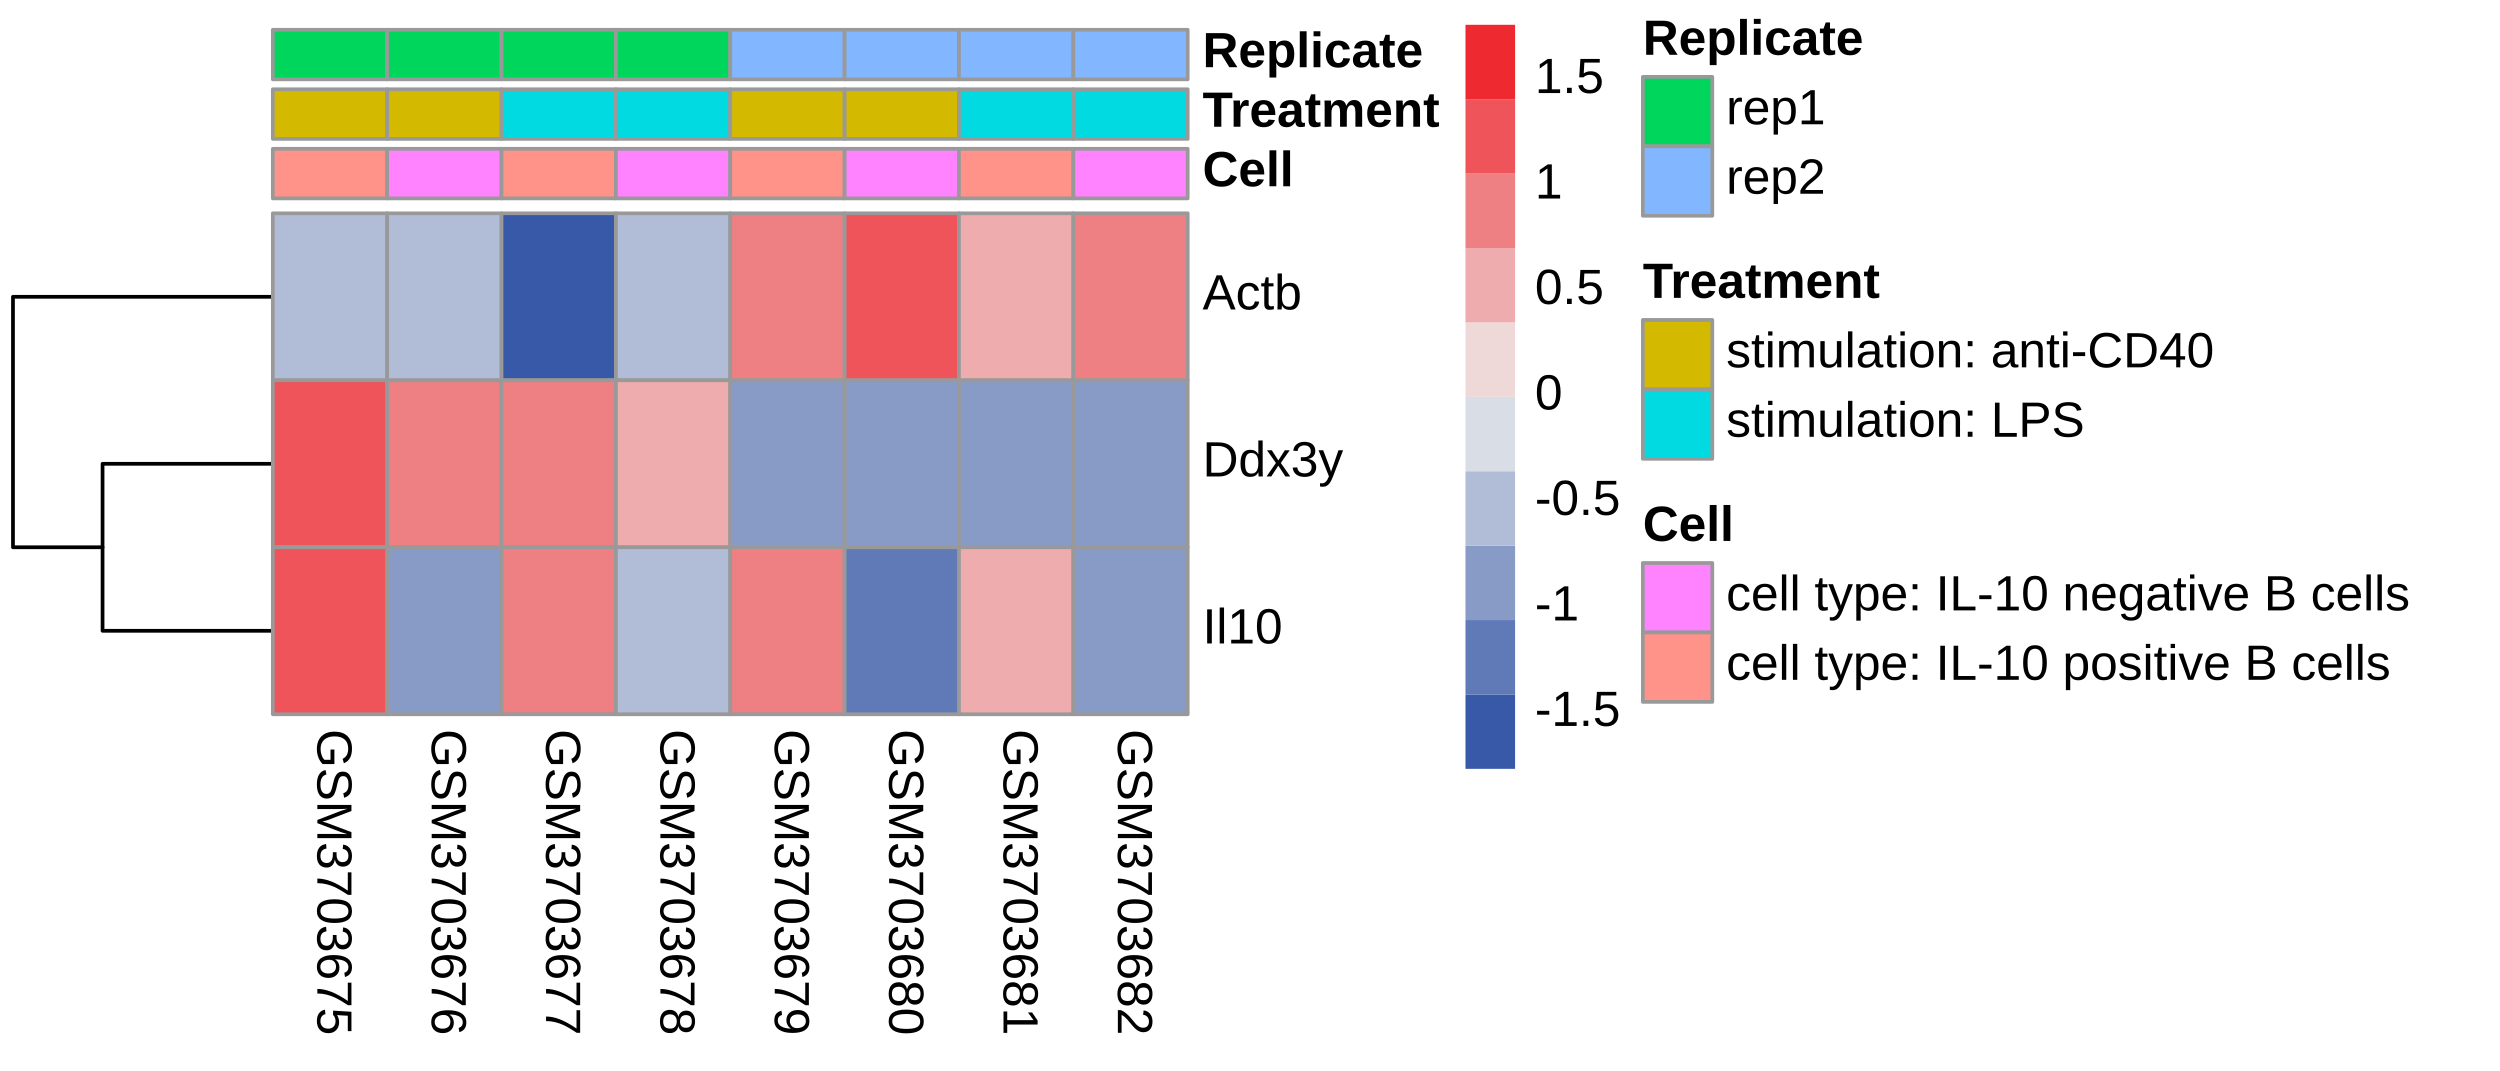 <?xml version="1.0" encoding="UTF-8"?>
<svg xmlns="http://www.w3.org/2000/svg" xmlns:xlink="http://www.w3.org/1999/xlink" width="504pt" height="216pt" viewBox="0 0 504 216" version="1.1">
<defs>
<g>
<symbol overflow="visible" id="glyph0-0">
<path style="stroke:none;" d="M 6.875 1 L 6.875 6.5 L 0 6.5 L 0 1 Z M 6.516 1.375 L 0.375 1.375 L 0.375 6.125 L 6.516 6.125 Z M 6.516 1.375 "/>
</symbol>
<symbol overflow="visible" id="glyph0-1">
<path style="stroke:none;" d="M 3.469 0.5 C 4.582 0.5 5.445 0.797 6.062 1.391 C 6.676 1.992 6.984 2.836 6.984 3.922 C 6.984 4.68 6.852 5.301 6.594 5.781 C 6.344 6.258 5.93 6.625 5.359 6.875 L 5.094 5.984 C 5.488 5.797 5.773 5.531 5.953 5.188 C 6.129 4.844 6.219 4.414 6.219 3.906 C 6.219 3.102 5.977 2.492 5.5 2.078 C 5.02 1.66 4.344 1.453 3.469 1.453 C 2.602 1.453 1.914 1.672 1.406 2.109 C 0.906 2.555 0.656 3.176 0.656 3.969 C 0.656 4.414 0.723 4.832 0.859 5.219 C 0.992 5.613 1.18 5.93 1.422 6.172 L 2.656 6.172 L 2.656 4.109 L 3.438 4.109 L 3.438 7.031 L 1.062 7.031 C 0.695 6.664 0.41 6.219 0.203 5.688 C 0.004 5.156 -0.094 4.582 -0.094 3.969 C -0.094 3.25 0.047 2.629 0.328 2.109 C 0.617 1.586 1.031 1.188 1.562 0.906 C 2.102 0.633 2.738 0.5 3.469 0.5 Z M 3.469 0.5 "/>
</symbol>
<symbol overflow="visible" id="glyph0-2">
<path style="stroke:none;" d="M 1.906 6.219 C 1.27 6.219 0.773 5.969 0.422 5.469 C 0.078 4.969 -0.094 4.27 -0.094 3.375 C -0.094 1.695 0.488 0.723 1.656 0.453 L 1.828 1.359 C 1.422 1.461 1.117 1.68 0.922 2.016 C 0.723 2.359 0.625 2.82 0.625 3.406 C 0.625 4.008 0.727 4.473 0.938 4.797 C 1.145 5.117 1.445 5.281 1.844 5.281 C 2.07 5.281 2.254 5.227 2.391 5.125 C 2.535 5.031 2.648 4.891 2.734 4.703 C 2.828 4.516 2.906 4.289 2.969 4.031 C 3.031 3.781 3.098 3.5 3.172 3.188 C 3.297 2.645 3.414 2.234 3.531 1.953 C 3.656 1.672 3.789 1.445 3.938 1.281 C 4.082 1.113 4.254 0.988 4.453 0.906 C 4.648 0.82 4.879 0.781 5.141 0.781 C 5.734 0.781 6.188 1.004 6.5 1.453 C 6.82 1.898 6.984 2.547 6.984 3.391 C 6.984 4.172 6.863 4.766 6.625 5.172 C 6.383 5.586 5.977 5.879 5.406 6.047 L 5.234 5.125 C 5.598 5.031 5.863 4.836 6.031 4.547 C 6.195 4.266 6.281 3.875 6.281 3.375 C 6.281 2.82 6.188 2.398 6 2.109 C 5.82 1.828 5.551 1.688 5.188 1.688 C 4.977 1.688 4.801 1.738 4.656 1.844 C 4.52 1.957 4.406 2.117 4.312 2.328 C 4.219 2.547 4.098 2.973 3.953 3.609 C 3.91 3.816 3.863 4.023 3.812 4.234 C 3.758 4.441 3.695 4.641 3.625 4.828 C 3.562 5.023 3.484 5.207 3.391 5.375 C 3.297 5.539 3.176 5.688 3.031 5.812 C 2.895 5.938 2.734 6.035 2.547 6.109 C 2.367 6.18 2.156 6.219 1.906 6.219 Z M 1.906 6.219 "/>
</symbol>
<symbol overflow="visible" id="glyph0-3">
<path style="stroke:none;" d="M 0 6.672 L 4.594 6.672 C 5.102 6.672 5.594 6.688 6.062 6.719 C 5.477 6.551 5.02 6.406 4.688 6.281 L 0 4.5 L 0 3.859 L 4.688 2.047 L 5.516 1.781 L 6.062 1.609 L 5.516 1.625 L 4.594 1.656 L 0 1.656 L 0 0.828 L 6.875 0.828 L 6.875 2.047 L 2.109 3.875 C 1.922 3.938 1.711 4 1.484 4.062 C 1.266 4.125 1.109 4.164 1.016 4.188 C 1.148 4.207 1.348 4.258 1.609 4.344 C 1.867 4.426 2.035 4.484 2.109 4.516 L 6.875 6.312 L 6.875 7.516 L 0 7.516 Z M 0 6.672 "/>
</symbol>
<symbol overflow="visible" id="glyph0-4">
<path style="stroke:none;" d="M 1.906 5.125 C 1.27 5.125 0.773 4.922 0.422 4.516 C 0.078 4.109 -0.094 3.531 -0.094 2.781 C -0.094 2.094 0.062 1.539 0.375 1.125 C 0.688 0.707 1.148 0.457 1.766 0.375 L 1.844 1.297 C 1.031 1.41 0.625 1.906 0.625 2.781 C 0.625 3.227 0.734 3.578 0.953 3.828 C 1.172 4.078 1.492 4.203 1.922 4.203 C 2.297 4.203 2.586 4.055 2.797 3.766 C 3.016 3.484 3.125 3.07 3.125 2.531 L 3.125 2.031 L 3.875 2.031 L 3.875 2.516 C 3.875 2.992 3.977 3.363 4.188 3.625 C 4.406 3.895 4.695 4.031 5.062 4.031 C 5.438 4.031 5.727 3.922 5.938 3.703 C 6.156 3.484 6.266 3.16 6.266 2.734 C 6.266 2.348 6.164 2.035 5.969 1.797 C 5.77 1.555 5.488 1.414 5.125 1.375 L 5.188 0.5 C 5.75 0.562 6.188 0.789 6.5 1.188 C 6.82 1.594 6.984 2.113 6.984 2.75 C 6.984 3.438 6.82 3.973 6.5 4.359 C 6.176 4.742 5.727 4.938 5.156 4.938 C 4.719 4.938 4.359 4.812 4.078 4.562 C 3.805 4.312 3.625 3.953 3.531 3.484 L 3.516 3.484 C 3.453 4.004 3.273 4.406 2.984 4.688 C 2.703 4.977 2.344 5.125 1.906 5.125 Z M 1.906 5.125 "/>
</symbol>
<symbol overflow="visible" id="glyph0-5">
<path style="stroke:none;" d="M 6.172 5.062 C 5.098 4.352 4.254 3.852 3.641 3.562 C 3.035 3.281 2.438 3.066 1.844 2.922 C 1.25 2.773 0.633 2.703 0 2.703 L 0 1.781 C 0.875 1.781 1.797 1.969 2.766 2.344 C 3.742 2.719 4.867 3.336 6.141 4.203 L 6.141 0.516 L 6.875 0.516 L 6.875 5.062 Z M 6.172 5.062 "/>
</symbol>
<symbol overflow="visible" id="glyph0-6">
<path style="stroke:none;" d="M 3.438 5.172 C 2.289 5.172 1.414 4.969 0.812 4.562 C 0.207 4.156 -0.094 3.555 -0.094 2.766 C -0.094 1.973 0.203 1.379 0.797 0.984 C 1.398 0.586 2.281 0.391 3.438 0.391 C 4.625 0.391 5.508 0.582 6.094 0.969 C 6.688 1.352 6.984 1.961 6.984 2.797 C 6.984 3.609 6.688 4.207 6.094 4.594 C 5.5 4.977 4.613 5.172 3.438 5.172 Z M 3.438 4.281 C 4.438 4.281 5.156 4.164 5.594 3.938 C 6.039 3.707 6.266 3.328 6.266 2.797 C 6.266 2.254 6.047 1.863 5.609 1.625 C 5.172 1.395 4.445 1.281 3.438 1.281 C 2.469 1.281 1.754 1.398 1.297 1.641 C 0.848 1.879 0.625 2.258 0.625 2.781 C 0.625 3.301 0.852 3.68 1.312 3.922 C 1.77 4.16 2.477 4.281 3.438 4.281 Z M 3.438 4.281 "/>
</symbol>
<symbol overflow="visible" id="glyph0-7">
<path style="stroke:none;" d="M 2.25 5.125 C 1.52 5.125 0.945 4.926 0.531 4.531 C 0.113 4.133 -0.094 3.594 -0.094 2.906 C -0.094 2.125 0.191 1.531 0.766 1.125 C 1.336 0.719 2.176 0.516 3.281 0.516 C 4.469 0.516 5.379 0.723 6.016 1.141 C 6.66 1.566 6.984 2.176 6.984 2.969 C 6.984 4.008 6.516 4.664 5.578 4.938 L 5.438 4.094 C 5.988 3.914 6.266 3.535 6.266 2.953 C 6.266 2.453 6.031 2.062 5.562 1.781 C 5.102 1.508 4.43 1.375 3.547 1.375 C 3.836 1.539 4.062 1.766 4.219 2.047 C 4.375 2.336 4.453 2.672 4.453 3.047 C 4.453 3.68 4.25 4.188 3.844 4.562 C 3.445 4.938 2.914 5.125 2.25 5.125 Z M 2.219 4.234 C 2.707 4.234 3.086 4.109 3.359 3.859 C 3.629 3.617 3.766 3.281 3.766 2.844 C 3.766 2.438 3.645 2.102 3.406 1.844 C 3.164 1.594 2.836 1.469 2.422 1.469 C 1.891 1.469 1.453 1.598 1.109 1.859 C 0.773 2.117 0.609 2.457 0.609 2.875 C 0.609 3.289 0.75 3.617 1.031 3.859 C 1.32 4.109 1.719 4.234 2.219 4.234 Z M 2.219 4.234 "/>
</symbol>
<symbol overflow="visible" id="glyph0-8">
<path style="stroke:none;" d="M 2.234 5.141 C 1.516 5.141 0.945 4.922 0.531 4.484 C 0.113 4.055 -0.094 3.461 -0.094 2.703 C -0.094 2.055 0.047 1.535 0.328 1.141 C 0.609 0.754 1.008 0.508 1.531 0.406 L 1.641 1.297 C 0.961 1.473 0.625 1.945 0.625 2.719 C 0.625 3.188 0.766 3.555 1.047 3.828 C 1.328 4.098 1.719 4.234 2.219 4.234 C 2.656 4.234 3.004 4.098 3.266 3.828 C 3.535 3.555 3.672 3.191 3.672 2.734 C 3.672 2.504 3.633 2.285 3.562 2.078 C 3.488 1.867 3.359 1.66 3.172 1.453 L 3.172 0.594 L 6.875 0.828 L 6.875 4.734 L 6.141 4.734 L 6.141 1.625 L 3.953 1.5 C 4.242 1.883 4.391 2.359 4.391 2.922 C 4.391 3.598 4.191 4.133 3.797 4.531 C 3.398 4.938 2.879 5.141 2.234 5.141 Z M 2.234 5.141 "/>
</symbol>
<symbol overflow="visible" id="glyph0-9">
<path style="stroke:none;" d="M 1.922 5.125 C 1.285 5.125 0.789 4.922 0.438 4.516 C 0.082 4.117 -0.094 3.539 -0.094 2.781 C -0.094 2.051 0.078 1.477 0.422 1.062 C 0.773 0.645 1.27 0.438 1.906 0.438 C 2.352 0.438 2.727 0.562 3.031 0.812 C 3.344 1.07 3.531 1.406 3.594 1.812 L 3.625 1.812 C 3.707 1.438 3.895 1.141 4.188 0.922 C 4.477 0.703 4.82 0.594 5.219 0.594 C 5.738 0.594 6.16 0.785 6.484 1.172 C 6.816 1.566 6.984 2.098 6.984 2.766 C 6.984 3.441 6.82 3.973 6.5 4.359 C 6.188 4.754 5.754 4.953 5.203 4.953 C 4.816 4.953 4.473 4.844 4.172 4.625 C 3.879 4.406 3.695 4.109 3.625 3.734 L 3.609 3.734 C 3.535 4.172 3.348 4.508 3.047 4.75 C 2.742 5 2.367 5.125 1.922 5.125 Z M 5.156 4.047 C 5.938 4.047 6.328 3.617 6.328 2.766 C 6.328 2.348 6.227 2.031 6.031 1.812 C 5.844 1.602 5.551 1.5 5.156 1.5 C 4.77 1.5 4.473 1.609 4.266 1.828 C 4.055 2.047 3.953 2.363 3.953 2.781 C 3.953 3.188 4.047 3.5 4.234 3.719 C 4.422 3.938 4.727 4.047 5.156 4.047 Z M 2 4.219 C 2.426 4.219 2.75 4.086 2.969 3.828 C 3.188 3.578 3.297 3.223 3.297 2.766 C 3.297 2.316 3.176 1.969 2.938 1.719 C 2.707 1.469 2.391 1.344 1.984 1.344 C 1.035 1.344 0.562 1.828 0.562 2.797 C 0.562 3.273 0.676 3.629 0.906 3.859 C 1.133 4.098 1.5 4.219 2 4.219 Z M 2 4.219 "/>
</symbol>
<symbol overflow="visible" id="glyph0-10">
<path style="stroke:none;" d="M 3.578 5.094 C 2.398 5.094 1.492 4.875 0.859 4.438 C 0.223 4.008 -0.094 3.395 -0.094 2.594 C -0.094 2.062 0.016 1.633 0.234 1.312 C 0.461 0.988 0.832 0.754 1.344 0.609 L 1.469 1.453 C 0.895 1.629 0.609 2.016 0.609 2.609 C 0.609 3.117 0.844 3.508 1.312 3.781 C 1.781 4.062 2.453 4.207 3.328 4.219 C 3.023 4.094 2.785 3.867 2.609 3.547 C 2.43 3.234 2.344 2.891 2.344 2.516 C 2.344 1.891 2.555 1.391 2.984 1.016 C 3.41 0.648 3.973 0.469 4.672 0.469 C 5.391 0.469 5.953 0.672 6.359 1.078 C 6.773 1.484 6.984 2.047 6.984 2.766 C 6.984 3.523 6.695 4.102 6.125 4.5 C 5.562 4.895 4.711 5.094 3.578 5.094 Z M 4.422 4.125 C 4.984 4.125 5.43 4 5.766 3.75 C 6.098 3.5 6.266 3.16 6.266 2.734 C 6.266 2.305 6.117 1.969 5.828 1.719 C 5.547 1.477 5.16 1.359 4.672 1.359 C 4.172 1.359 3.773 1.477 3.484 1.719 C 3.191 1.969 3.047 2.301 3.047 2.719 C 3.047 2.969 3.102 3.203 3.219 3.422 C 3.332 3.641 3.492 3.812 3.703 3.938 C 3.922 4.062 4.16 4.125 4.422 4.125 Z M 4.422 4.125 "/>
</symbol>
<symbol overflow="visible" id="glyph0-11">
<path style="stroke:none;" d="M 0 0.766 L 0.75 0.766 L 0.75 2.516 L 6.047 2.516 L 4.938 0.969 L 5.766 0.969 L 6.875 2.594 L 6.875 3.406 L 0.75 3.406 L 0.75 5.078 L 0 5.078 Z M 0 0.766 "/>
</symbol>
<symbol overflow="visible" id="glyph0-12">
<path style="stroke:none;" d="M 0 0.5 L 0.625 0.5 C 1 0.664 1.332 0.867 1.625 1.109 C 1.914 1.348 2.18 1.598 2.422 1.859 C 2.66 2.129 2.879 2.391 3.078 2.641 C 3.273 2.898 3.473 3.133 3.672 3.344 C 3.879 3.551 4.094 3.719 4.312 3.844 C 4.539 3.977 4.789 4.047 5.062 4.047 C 5.445 4.047 5.742 3.938 5.953 3.719 C 6.16 3.5 6.266 3.191 6.266 2.797 C 6.266 2.422 6.16 2.109 5.953 1.859 C 5.754 1.617 5.469 1.477 5.094 1.438 L 5.188 0.547 C 5.727 0.609 6.16 0.836 6.484 1.234 C 6.816 1.641 6.984 2.16 6.984 2.797 C 6.984 3.484 6.816 4.016 6.484 4.391 C 6.16 4.766 5.695 4.953 5.094 4.953 C 4.832 4.953 4.566 4.891 4.297 4.766 C 4.035 4.641 3.77 4.457 3.5 4.219 C 3.238 3.977 2.832 3.52 2.281 2.844 C 1.977 2.469 1.703 2.164 1.453 1.938 C 1.211 1.719 0.977 1.562 0.75 1.469 L 0.75 5.062 L 0 5.062 Z M 0 0.5 "/>
</symbol>
<symbol overflow="visible" id="glyph1-0">
<path style="stroke:none;" d="M 1 -6.875 L 6.5 -6.875 L 6.5 0 L 1 0 Z M 1.375 -6.516 L 1.375 -0.375 L 6.125 -0.375 L 6.125 -6.516 Z M 1.375 -6.516 "/>
</symbol>
<symbol overflow="visible" id="glyph1-1">
<path style="stroke:none;" d="M 5.703 0 L 4.906 -2.016 L 1.781 -2.016 L 0.984 0 L 0.016 0 L 2.828 -6.875 L 3.891 -6.875 L 6.656 0 Z M 3.344 -6.172 L 3.297 -6.047 C 3.211 -5.773 3.094 -5.426 2.938 -5 L 2.062 -2.734 L 4.641 -2.734 L 3.75 -5.016 C 3.656 -5.234 3.566 -5.484 3.484 -5.766 Z M 3.344 -6.172 "/>
</symbol>
<symbol overflow="visible" id="glyph1-2">
<path style="stroke:none;" d="M 1.344 -2.672 C 1.344 -1.961 1.453 -1.438 1.672 -1.094 C 1.891 -0.758 2.223 -0.594 2.672 -0.594 C 2.984 -0.594 3.242 -0.676 3.453 -0.844 C 3.672 -1.02 3.801 -1.281 3.844 -1.625 L 4.734 -1.578 C 4.672 -1.066 4.457 -0.66 4.094 -0.359 C 3.727 -0.055 3.266 0.094 2.703 0.094 C 1.961 0.094 1.395 -0.133 1 -0.594 C 0.613 -1.062 0.422 -1.742 0.422 -2.641 C 0.422 -3.535 0.613 -4.211 1 -4.672 C 1.395 -5.141 1.957 -5.375 2.688 -5.375 C 3.227 -5.375 3.676 -5.234 4.031 -4.953 C 4.395 -4.68 4.617 -4.297 4.703 -3.797 L 3.797 -3.734 C 3.754 -4.023 3.641 -4.254 3.453 -4.422 C 3.266 -4.598 3.004 -4.688 2.672 -4.688 C 2.203 -4.688 1.863 -4.531 1.656 -4.219 C 1.445 -3.914 1.344 -3.398 1.344 -2.672 Z M 1.344 -2.672 "/>
</symbol>
<symbol overflow="visible" id="glyph1-3">
<path style="stroke:none;" d="M 2.703 -0.047 C 2.41 0.035 2.113 0.078 1.812 0.078 C 1.113 0.078 0.766 -0.32 0.766 -1.125 L 0.766 -4.641 L 0.156 -4.641 L 0.156 -5.281 L 0.797 -5.281 L 1.062 -6.469 L 1.641 -6.469 L 1.641 -5.281 L 2.625 -5.281 L 2.625 -4.641 L 1.641 -4.641 L 1.641 -1.312 C 1.641 -1.051 1.68 -0.867 1.766 -0.766 C 1.848 -0.672 1.992 -0.625 2.203 -0.625 C 2.316 -0.625 2.484 -0.645 2.703 -0.688 Z M 2.703 -0.047 "/>
</symbol>
<symbol overflow="visible" id="glyph1-4">
<path style="stroke:none;" d="M 5.141 -2.672 C 5.141 -0.828 4.492 0.094 3.203 0.094 C 2.797 0.094 2.457 0.02 2.188 -0.125 C 1.926 -0.27 1.711 -0.504 1.547 -0.828 C 1.547 -0.723 1.535 -0.566 1.516 -0.359 C 1.504 -0.148 1.5 -0.031 1.5 0 L 0.641 0 C 0.66 -0.176 0.672 -0.539 0.672 -1.094 L 0.672 -7.25 L 1.547 -7.25 L 1.547 -5.188 C 1.547 -4.969 1.539 -4.719 1.531 -4.438 L 1.547 -4.438 C 1.711 -4.77 1.93 -5.008 2.203 -5.156 C 2.473 -5.301 2.805 -5.375 3.203 -5.375 C 3.867 -5.375 4.359 -5.148 4.672 -4.703 C 4.984 -4.254 5.141 -3.578 5.141 -2.672 Z M 4.219 -2.641 C 4.219 -3.379 4.117 -3.906 3.922 -4.219 C 3.734 -4.539 3.414 -4.703 2.969 -4.703 C 2.477 -4.703 2.117 -4.531 1.891 -4.188 C 1.66 -3.852 1.547 -3.316 1.547 -2.578 C 1.547 -1.891 1.656 -1.379 1.875 -1.047 C 2.102 -0.711 2.469 -0.547 2.969 -0.547 C 3.406 -0.547 3.723 -0.707 3.922 -1.031 C 4.117 -1.363 4.219 -1.898 4.219 -2.641 Z M 4.219 -2.641 "/>
</symbol>
<symbol overflow="visible" id="glyph1-5">
<path style="stroke:none;" d="M 6.75 -3.516 C 6.75 -2.805 6.609 -2.18 6.328 -1.641 C 6.047 -1.109 5.648 -0.703 5.141 -0.422 C 4.641 -0.141 4.055 0 3.391 0 L 0.828 0 L 0.828 -6.875 L 3.094 -6.875 C 4.258 -6.875 5.16 -6.582 5.797 -6 C 6.43 -5.414 6.75 -4.586 6.75 -3.516 Z M 5.812 -3.516 C 5.812 -4.367 5.578 -5.02 5.109 -5.469 C 4.641 -5.914 3.961 -6.141 3.078 -6.141 L 1.75 -6.141 L 1.75 -0.75 L 3.281 -0.75 C 3.789 -0.75 4.234 -0.859 4.609 -1.078 C 4.992 -1.297 5.289 -1.613 5.5 -2.031 C 5.707 -2.445 5.812 -2.941 5.812 -3.516 Z M 5.812 -3.516 "/>
</symbol>
<symbol overflow="visible" id="glyph1-6">
<path style="stroke:none;" d="M 4.016 -0.844 C 3.848 -0.508 3.629 -0.27 3.359 -0.125 C 3.086 0.02 2.754 0.094 2.359 0.094 C 1.691 0.094 1.203 -0.129 0.891 -0.578 C 0.578 -1.023 0.422 -1.707 0.422 -2.625 C 0.422 -4.457 1.066 -5.375 2.359 -5.375 C 2.766 -5.375 3.098 -5.301 3.359 -5.156 C 3.629 -5.008 3.848 -4.781 4.016 -4.469 L 4.016 -7.25 L 4.891 -7.25 L 4.891 -1.094 C 4.891 -0.539 4.898 -0.176 4.922 0 L 4.078 0 C 4.066 -0.051 4.055 -0.172 4.047 -0.359 C 4.035 -0.547 4.031 -0.707 4.031 -0.844 Z M 1.344 -2.641 C 1.344 -1.898 1.438 -1.367 1.625 -1.047 C 1.82 -0.734 2.145 -0.578 2.594 -0.578 C 3.082 -0.578 3.441 -0.75 3.672 -1.094 C 3.898 -1.438 4.016 -1.973 4.016 -2.703 C 4.016 -3.398 3.898 -3.91 3.672 -4.234 C 3.441 -4.566 3.082 -4.734 2.594 -4.734 C 2.156 -4.734 1.836 -4.566 1.641 -4.234 C 1.441 -3.91 1.344 -3.379 1.344 -2.641 Z M 1.344 -2.641 "/>
</symbol>
<symbol overflow="visible" id="glyph1-7">
<path style="stroke:none;" d="M 3.906 0 L 2.484 -2.172 L 1.062 0 L 0.109 0 L 2 -2.719 L 0.203 -5.281 L 1.172 -5.281 L 2.484 -3.234 L 3.797 -5.281 L 4.781 -5.281 L 2.984 -2.719 L 4.891 0 Z M 3.906 0 "/>
</symbol>
<symbol overflow="visible" id="glyph1-8">
<path style="stroke:none;" d="M 5.125 -1.906 C 5.125 -1.27 4.922 -0.773 4.516 -0.422 C 4.109 -0.078 3.531 0.094 2.781 0.094 C 2.094 0.094 1.539 -0.062 1.125 -0.375 C 0.707 -0.688 0.457 -1.148 0.375 -1.766 L 1.297 -1.844 C 1.41 -1.031 1.906 -0.625 2.781 -0.625 C 3.227 -0.625 3.578 -0.734 3.828 -0.953 C 4.078 -1.172 4.203 -1.492 4.203 -1.922 C 4.203 -2.297 4.055 -2.586 3.766 -2.797 C 3.484 -3.016 3.07 -3.125 2.531 -3.125 L 2.031 -3.125 L 2.031 -3.875 L 2.516 -3.875 C 2.992 -3.875 3.363 -3.977 3.625 -4.188 C 3.895 -4.406 4.031 -4.695 4.031 -5.062 C 4.031 -5.438 3.922 -5.727 3.703 -5.938 C 3.484 -6.156 3.16 -6.266 2.734 -6.266 C 2.348 -6.266 2.035 -6.164 1.797 -5.969 C 1.555 -5.77 1.414 -5.488 1.375 -5.125 L 0.5 -5.188 C 0.562 -5.75 0.789 -6.188 1.188 -6.5 C 1.594 -6.82 2.113 -6.984 2.75 -6.984 C 3.438 -6.984 3.973 -6.82 4.359 -6.5 C 4.742 -6.176 4.938 -5.727 4.938 -5.156 C 4.938 -4.719 4.812 -4.359 4.562 -4.078 C 4.312 -3.805 3.953 -3.625 3.484 -3.531 L 3.484 -3.516 C 4.004 -3.453 4.406 -3.273 4.688 -2.984 C 4.977 -2.703 5.125 -2.344 5.125 -1.906 Z M 5.125 -1.906 "/>
</symbol>
<symbol overflow="visible" id="glyph1-9">
<path style="stroke:none;" d="M 0.938 2.078 C 0.695 2.078 0.492 2.055 0.328 2.016 L 0.328 1.359 C 0.453 1.379 0.586 1.391 0.734 1.391 C 1.285 1.391 1.719 0.988 2.031 0.188 L 2.125 -0.031 L 0.031 -5.281 L 0.969 -5.281 L 2.078 -2.359 C 2.086 -2.316 2.102 -2.266 2.125 -2.203 C 2.156 -2.141 2.234 -1.926 2.359 -1.562 C 2.484 -1.195 2.547 -0.992 2.547 -0.953 L 2.891 -1.922 L 4.047 -5.281 L 4.984 -5.281 L 2.953 0 C 2.734 0.562 2.531 0.977 2.344 1.25 C 2.156 1.531 1.945 1.738 1.719 1.875 C 1.488 2.008 1.227 2.078 0.938 2.078 Z M 0.938 2.078 "/>
</symbol>
<symbol overflow="visible" id="glyph1-10">
<path style="stroke:none;" d="M 0.922 0 L 0.922 -6.875 L 1.859 -6.875 L 1.859 0 Z M 0.922 0 "/>
</symbol>
<symbol overflow="visible" id="glyph1-11">
<path style="stroke:none;" d="M 0.672 0 L 0.672 -7.25 L 1.547 -7.25 L 1.547 0 Z M 0.672 0 "/>
</symbol>
<symbol overflow="visible" id="glyph1-12">
<path style="stroke:none;" d="M 0.766 0 L 0.766 -0.75 L 2.516 -0.75 L 2.516 -6.047 L 0.969 -4.938 L 0.969 -5.766 L 2.594 -6.875 L 3.406 -6.875 L 3.406 -0.75 L 5.078 -0.75 L 5.078 0 Z M 0.766 0 "/>
</symbol>
<symbol overflow="visible" id="glyph1-13">
<path style="stroke:none;" d="M 5.172 -3.438 C 5.172 -2.289 4.969 -1.414 4.562 -0.812 C 4.156 -0.207 3.555 0.094 2.766 0.094 C 1.973 0.094 1.379 -0.203 0.984 -0.797 C 0.586 -1.398 0.391 -2.281 0.391 -3.438 C 0.391 -4.625 0.582 -5.508 0.969 -6.094 C 1.352 -6.688 1.961 -6.984 2.797 -6.984 C 3.609 -6.984 4.207 -6.688 4.594 -6.094 C 4.977 -5.5 5.172 -4.613 5.172 -3.438 Z M 4.281 -3.438 C 4.281 -4.438 4.164 -5.156 3.938 -5.594 C 3.707 -6.039 3.328 -6.266 2.797 -6.266 C 2.254 -6.266 1.863 -6.047 1.625 -5.609 C 1.395 -5.172 1.281 -4.445 1.281 -3.438 C 1.281 -2.469 1.398 -1.754 1.641 -1.297 C 1.879 -0.848 2.258 -0.625 2.781 -0.625 C 3.301 -0.625 3.68 -0.852 3.922 -1.312 C 4.16 -1.77 4.281 -2.477 4.281 -3.438 Z M 4.281 -3.438 "/>
</symbol>
<symbol overflow="visible" id="glyph1-14">
<path style="stroke:none;" d="M 0.688 0 L 0.688 -4.047 C 0.688 -4.422 0.68 -4.832 0.672 -5.281 L 1.5 -5.281 C 1.52 -4.688 1.531 -4.328 1.531 -4.203 L 1.547 -4.203 C 1.691 -4.66 1.852 -4.969 2.031 -5.125 C 2.219 -5.289 2.477 -5.375 2.812 -5.375 C 2.926 -5.375 3.047 -5.359 3.172 -5.328 L 3.172 -4.531 C 3.047 -4.562 2.891 -4.578 2.703 -4.578 C 2.336 -4.578 2.055 -4.422 1.859 -4.109 C 1.672 -3.797 1.578 -3.344 1.578 -2.75 L 1.578 0 Z M 0.688 0 "/>
</symbol>
<symbol overflow="visible" id="glyph1-15">
<path style="stroke:none;" d="M 1.344 -2.453 C 1.344 -1.848 1.469 -1.379 1.719 -1.047 C 1.969 -0.723 2.336 -0.562 2.828 -0.562 C 3.203 -0.562 3.504 -0.633 3.734 -0.781 C 3.961 -0.938 4.117 -1.133 4.203 -1.375 L 4.969 -1.156 C 4.656 -0.32 3.941 0.094 2.828 0.094 C 2.047 0.094 1.445 -0.133 1.031 -0.594 C 0.625 -1.062 0.422 -1.754 0.422 -2.672 C 0.422 -3.547 0.625 -4.211 1.031 -4.672 C 1.445 -5.141 2.031 -5.375 2.781 -5.375 C 4.344 -5.375 5.125 -4.441 5.125 -2.578 L 5.125 -2.453 Z M 4.203 -3.125 C 4.16 -3.688 4.02 -4.094 3.781 -4.344 C 3.551 -4.602 3.219 -4.734 2.781 -4.734 C 2.352 -4.734 2.016 -4.586 1.766 -4.297 C 1.516 -4.016 1.379 -3.625 1.359 -3.125 Z M 4.203 -3.125 "/>
</symbol>
<symbol overflow="visible" id="glyph1-16">
<path style="stroke:none;" d="M 5.141 -2.672 C 5.141 -0.828 4.492 0.094 3.203 0.094 C 2.391 0.094 1.844 -0.211 1.562 -0.828 L 1.531 -0.828 C 1.539 -0.797 1.547 -0.516 1.547 0.016 L 1.547 2.078 L 0.672 2.078 L 0.672 -4.203 C 0.672 -4.742 0.66 -5.102 0.641 -5.281 L 1.5 -5.281 C 1.5 -5.27 1.5 -5.223 1.5 -5.141 C 1.508 -5.066 1.52 -4.945 1.531 -4.781 C 1.539 -4.613 1.547 -4.5 1.547 -4.438 L 1.562 -4.438 C 1.719 -4.758 1.922 -4.992 2.172 -5.141 C 2.43 -5.297 2.773 -5.375 3.203 -5.375 C 3.848 -5.375 4.332 -5.156 4.656 -4.719 C 4.977 -4.281 5.141 -3.598 5.141 -2.672 Z M 4.219 -2.641 C 4.219 -3.379 4.117 -3.906 3.922 -4.219 C 3.723 -4.539 3.406 -4.703 2.969 -4.703 C 2.625 -4.703 2.352 -4.629 2.156 -4.484 C 1.957 -4.336 1.805 -4.109 1.703 -3.797 C 1.598 -3.484 1.547 -3.078 1.547 -2.578 C 1.547 -1.879 1.656 -1.363 1.875 -1.031 C 2.102 -0.707 2.469 -0.547 2.969 -0.547 C 3.406 -0.547 3.723 -0.707 3.922 -1.031 C 4.117 -1.352 4.219 -1.891 4.219 -2.641 Z M 4.219 -2.641 "/>
</symbol>
<symbol overflow="visible" id="glyph1-17">
<path style="stroke:none;" d="M 0.5 0 L 0.5 -0.625 C 0.664 -1 0.867 -1.332 1.109 -1.625 C 1.348 -1.914 1.598 -2.18 1.859 -2.422 C 2.129 -2.66 2.391 -2.879 2.641 -3.078 C 2.898 -3.273 3.133 -3.473 3.344 -3.672 C 3.551 -3.879 3.719 -4.094 3.844 -4.312 C 3.977 -4.539 4.047 -4.789 4.047 -5.062 C 4.047 -5.445 3.938 -5.742 3.719 -5.953 C 3.5 -6.16 3.191 -6.266 2.797 -6.266 C 2.422 -6.266 2.109 -6.16 1.859 -5.953 C 1.617 -5.754 1.477 -5.469 1.438 -5.094 L 0.547 -5.188 C 0.609 -5.727 0.836 -6.16 1.234 -6.484 C 1.641 -6.816 2.16 -6.984 2.797 -6.984 C 3.484 -6.984 4.016 -6.816 4.391 -6.484 C 4.766 -6.16 4.953 -5.695 4.953 -5.094 C 4.953 -4.832 4.891 -4.566 4.766 -4.297 C 4.641 -4.035 4.457 -3.77 4.219 -3.5 C 3.977 -3.238 3.52 -2.832 2.844 -2.281 C 2.469 -1.977 2.164 -1.703 1.938 -1.453 C 1.719 -1.211 1.562 -0.977 1.469 -0.75 L 5.062 -0.75 L 5.062 0 Z M 0.5 0 "/>
</symbol>
<symbol overflow="visible" id="glyph1-18">
<path style="stroke:none;" d="M 4.641 -1.453 C 4.641 -0.961 4.453 -0.582 4.078 -0.312 C 3.703 -0.039 3.176 0.094 2.5 0.094 C 1.844 0.094 1.332 -0.008 0.969 -0.219 C 0.613 -0.438 0.383 -0.773 0.281 -1.234 L 1.062 -1.391 C 1.133 -1.109 1.285 -0.898 1.516 -0.766 C 1.754 -0.641 2.082 -0.578 2.5 -0.578 C 2.945 -0.578 3.27 -0.645 3.469 -0.781 C 3.676 -0.914 3.781 -1.117 3.781 -1.391 C 3.781 -1.598 3.707 -1.766 3.562 -1.891 C 3.426 -2.023 3.195 -2.133 2.875 -2.219 L 2.25 -2.391 C 1.738 -2.516 1.375 -2.641 1.156 -2.766 C 0.945 -2.891 0.781 -3.039 0.656 -3.219 C 0.539 -3.406 0.484 -3.629 0.484 -3.891 C 0.484 -4.367 0.656 -4.734 1 -4.984 C 1.344 -5.234 1.844 -5.359 2.5 -5.359 C 3.082 -5.359 3.547 -5.254 3.891 -5.047 C 4.234 -4.848 4.453 -4.523 4.547 -4.078 L 3.75 -3.969 C 3.707 -4.207 3.578 -4.391 3.359 -4.516 C 3.148 -4.641 2.863 -4.703 2.5 -4.703 C 2.102 -4.703 1.812 -4.641 1.625 -4.516 C 1.438 -4.398 1.344 -4.219 1.344 -3.969 C 1.344 -3.82 1.379 -3.695 1.453 -3.594 C 1.535 -3.5 1.648 -3.414 1.797 -3.344 C 1.953 -3.281 2.281 -3.191 2.781 -3.078 C 3.238 -2.953 3.57 -2.836 3.781 -2.734 C 3.988 -2.641 4.148 -2.531 4.266 -2.406 C 4.379 -2.289 4.469 -2.156 4.531 -2 C 4.602 -1.844 4.641 -1.66 4.641 -1.453 Z M 4.641 -1.453 "/>
</symbol>
<symbol overflow="visible" id="glyph1-19">
<path style="stroke:none;" d="M 0.672 -6.406 L 0.672 -7.25 L 1.547 -7.25 L 1.547 -6.406 Z M 0.672 0 L 0.672 -5.281 L 1.547 -5.281 L 1.547 0 Z M 0.672 0 "/>
</symbol>
<symbol overflow="visible" id="glyph1-20">
<path style="stroke:none;" d="M 3.75 0 L 3.75 -3.344 C 3.75 -3.852 3.676 -4.207 3.531 -4.406 C 3.395 -4.602 3.145 -4.703 2.781 -4.703 C 2.406 -4.703 2.109 -4.555 1.891 -4.266 C 1.672 -3.984 1.562 -3.582 1.562 -3.062 L 1.562 0 L 0.688 0 L 0.688 -4.156 C 0.688 -4.77 0.68 -5.145 0.672 -5.281 L 1.5 -5.281 C 1.5 -5.27 1.5 -5.227 1.5 -5.156 C 1.508 -5.082 1.516 -5 1.516 -4.906 C 1.523 -4.812 1.531 -4.633 1.531 -4.375 L 1.547 -4.375 C 1.734 -4.75 1.945 -5.008 2.188 -5.156 C 2.438 -5.301 2.738 -5.375 3.094 -5.375 C 3.488 -5.375 3.801 -5.297 4.031 -5.141 C 4.27 -4.984 4.438 -4.727 4.531 -4.375 L 4.547 -4.375 C 4.723 -4.727 4.941 -4.984 5.203 -5.141 C 5.461 -5.297 5.773 -5.375 6.141 -5.375 C 6.672 -5.375 7.055 -5.227 7.297 -4.938 C 7.547 -4.656 7.672 -4.18 7.672 -3.516 L 7.672 0 L 6.797 0 L 6.797 -3.344 C 6.797 -3.852 6.723 -4.207 6.578 -4.406 C 6.441 -4.602 6.191 -4.703 5.828 -4.703 C 5.453 -4.703 5.156 -4.555 4.938 -4.266 C 4.727 -3.984 4.625 -3.582 4.625 -3.062 L 4.625 0 Z M 3.75 0 "/>
</symbol>
<symbol overflow="visible" id="glyph1-21">
<path style="stroke:none;" d="M 1.531 -5.281 L 1.531 -1.938 C 1.531 -1.582 1.562 -1.305 1.625 -1.109 C 1.695 -0.922 1.805 -0.785 1.953 -0.703 C 2.109 -0.617 2.332 -0.578 2.625 -0.578 C 3.039 -0.578 3.367 -0.723 3.609 -1.016 C 3.859 -1.305 3.984 -1.707 3.984 -2.219 L 3.984 -5.281 L 4.875 -5.281 L 4.875 -1.125 C 4.875 -0.508 4.879 -0.133 4.891 0 L 4.062 0 C 4.062 -0.02 4.055 -0.062 4.047 -0.125 C 4.047 -0.195 4.039 -0.281 4.031 -0.375 C 4.031 -0.469 4.031 -0.645 4.031 -0.906 L 4.016 -0.906 C 3.816 -0.539 3.582 -0.281 3.312 -0.125 C 3.051 0.02 2.723 0.094 2.328 0.094 C 1.742 0.094 1.316 -0.047 1.047 -0.328 C 0.785 -0.617 0.656 -1.098 0.656 -1.766 L 0.656 -5.281 Z M 1.531 -5.281 "/>
</symbol>
<symbol overflow="visible" id="glyph1-22">
<path style="stroke:none;" d="M 2.016 0.094 C 1.484 0.094 1.082 -0.047 0.812 -0.328 C 0.551 -0.609 0.422 -0.988 0.422 -1.469 C 0.422 -2.02 0.598 -2.441 0.953 -2.734 C 1.316 -3.023 1.898 -3.18 2.703 -3.203 L 3.891 -3.219 L 3.891 -3.516 C 3.891 -3.941 3.797 -4.25 3.609 -4.438 C 3.43 -4.625 3.148 -4.719 2.766 -4.719 C 2.367 -4.719 2.078 -4.648 1.891 -4.516 C 1.711 -4.379 1.609 -4.164 1.578 -3.875 L 0.656 -3.953 C 0.812 -4.898 1.52 -5.375 2.781 -5.375 C 3.445 -5.375 3.945 -5.223 4.281 -4.922 C 4.613 -4.617 4.781 -4.18 4.781 -3.609 L 4.781 -1.328 C 4.781 -1.066 4.812 -0.867 4.875 -0.734 C 4.945 -0.609 5.082 -0.547 5.281 -0.547 C 5.363 -0.547 5.457 -0.555 5.562 -0.578 L 5.562 -0.031 C 5.344 0.02 5.117 0.047 4.891 0.047 C 4.555 0.047 4.316 -0.035 4.172 -0.203 C 4.023 -0.379 3.941 -0.648 3.922 -1.016 L 3.891 -1.016 C 3.672 -0.609 3.41 -0.32 3.109 -0.156 C 2.805 0.008 2.441 0.094 2.016 0.094 Z M 2.219 -0.562 C 2.539 -0.562 2.828 -0.633 3.078 -0.781 C 3.328 -0.926 3.523 -1.125 3.672 -1.375 C 3.816 -1.633 3.891 -1.898 3.891 -2.172 L 3.891 -2.609 L 2.938 -2.594 C 2.52 -2.582 2.203 -2.535 1.984 -2.453 C 1.773 -2.379 1.613 -2.258 1.5 -2.094 C 1.383 -1.938 1.328 -1.723 1.328 -1.453 C 1.328 -1.172 1.406 -0.953 1.562 -0.797 C 1.719 -0.641 1.938 -0.562 2.219 -0.562 Z M 2.219 -0.562 "/>
</symbol>
<symbol overflow="visible" id="glyph1-23">
<path style="stroke:none;" d="M 5.141 -2.641 C 5.141 -1.723 4.938 -1.035 4.531 -0.578 C 4.125 -0.129 3.535 0.094 2.766 0.094 C 1.992 0.094 1.41 -0.141 1.016 -0.609 C 0.617 -1.078 0.422 -1.754 0.422 -2.641 C 0.422 -4.461 1.207 -5.375 2.781 -5.375 C 3.594 -5.375 4.188 -5.148 4.562 -4.703 C 4.945 -4.266 5.141 -3.578 5.141 -2.641 Z M 4.219 -2.641 C 4.219 -3.367 4.109 -3.898 3.891 -4.234 C 3.672 -4.566 3.305 -4.734 2.797 -4.734 C 2.285 -4.734 1.914 -4.562 1.688 -4.219 C 1.457 -3.883 1.344 -3.359 1.344 -2.641 C 1.344 -1.953 1.453 -1.43 1.672 -1.078 C 1.898 -0.723 2.258 -0.547 2.75 -0.547 C 3.281 -0.547 3.656 -0.711 3.875 -1.047 C 4.102 -1.391 4.219 -1.922 4.219 -2.641 Z M 4.219 -2.641 "/>
</symbol>
<symbol overflow="visible" id="glyph1-24">
<path style="stroke:none;" d="M 4.031 0 L 4.031 -3.344 C 4.031 -3.695 3.992 -3.969 3.922 -4.156 C 3.859 -4.352 3.75 -4.492 3.594 -4.578 C 3.445 -4.66 3.227 -4.703 2.938 -4.703 C 2.52 -4.703 2.188 -4.555 1.938 -4.266 C 1.695 -3.973 1.578 -3.57 1.578 -3.062 L 1.578 0 L 0.688 0 L 0.688 -4.156 C 0.688 -4.77 0.68 -5.145 0.672 -5.281 L 1.5 -5.281 C 1.5 -5.27 1.5 -5.227 1.5 -5.156 C 1.508 -5.082 1.516 -5 1.516 -4.906 C 1.523 -4.812 1.531 -4.633 1.531 -4.375 L 1.547 -4.375 C 1.742 -4.738 1.973 -4.992 2.234 -5.141 C 2.504 -5.297 2.836 -5.375 3.234 -5.375 C 3.816 -5.375 4.238 -5.227 4.5 -4.938 C 4.77 -4.656 4.906 -4.18 4.906 -3.516 L 4.906 0 Z M 4.031 0 "/>
</symbol>
<symbol overflow="visible" id="glyph1-25">
<path style="stroke:none;" d="M 0.906 -4.266 L 0.906 -5.281 L 1.859 -5.281 L 1.859 -4.266 Z M 0.906 0 L 0.906 -1.016 L 1.859 -1.016 L 1.859 0 Z M 0.906 0 "/>
</symbol>
<symbol overflow="visible" id="glyph1-26">
<path style="stroke:none;" d=""/>
</symbol>
<symbol overflow="visible" id="glyph1-27">
<path style="stroke:none;" d="M 0.438 -2.266 L 0.438 -3.047 L 2.891 -3.047 L 2.891 -2.266 Z M 0.438 -2.266 "/>
</symbol>
<symbol overflow="visible" id="glyph1-28">
<path style="stroke:none;" d="M 3.875 -6.219 C 3.102 -6.219 2.504 -5.973 2.078 -5.484 C 1.66 -4.992 1.453 -4.32 1.453 -3.469 C 1.453 -2.625 1.672 -1.945 2.109 -1.438 C 2.555 -0.926 3.156 -0.672 3.906 -0.672 C 4.875 -0.672 5.598 -1.145 6.078 -2.094 L 6.844 -1.719 C 6.562 -1.125 6.16 -0.672 5.641 -0.359 C 5.129 -0.055 4.535 0.094 3.859 0.094 C 3.172 0.094 2.57 -0.047 2.062 -0.328 C 1.551 -0.617 1.164 -1.031 0.906 -1.562 C 0.645 -2.102 0.516 -2.738 0.516 -3.469 C 0.516 -4.57 0.805 -5.43 1.391 -6.047 C 1.984 -6.672 2.805 -6.984 3.859 -6.984 C 4.586 -6.984 5.195 -6.836 5.688 -6.547 C 6.188 -6.266 6.551 -5.844 6.781 -5.281 L 5.891 -4.984 C 5.734 -5.391 5.477 -5.695 5.125 -5.906 C 4.77 -6.113 4.352 -6.219 3.875 -6.219 Z M 3.875 -6.219 "/>
</symbol>
<symbol overflow="visible" id="glyph1-29">
<path style="stroke:none;" d="M 4.297 -1.562 L 4.297 0 L 3.469 0 L 3.469 -1.562 L 0.234 -1.562 L 0.234 -2.234 L 3.375 -6.875 L 4.297 -6.875 L 4.297 -2.25 L 5.266 -2.25 L 5.266 -1.562 Z M 3.469 -5.891 C 3.469 -5.867 3.422 -5.781 3.328 -5.625 C 3.242 -5.477 3.18 -5.375 3.141 -5.312 L 1.375 -2.703 L 1.125 -2.344 L 1.047 -2.25 L 3.469 -2.25 Z M 3.469 -5.891 "/>
</symbol>
<symbol overflow="visible" id="glyph1-30">
<path style="stroke:none;" d="M 0.828 0 L 0.828 -6.875 L 1.75 -6.875 L 1.75 -0.766 L 5.234 -0.766 L 5.234 0 Z M 0.828 0 "/>
</symbol>
<symbol overflow="visible" id="glyph1-31">
<path style="stroke:none;" d="M 6.141 -4.812 C 6.141 -4.156 5.926 -3.633 5.5 -3.25 C 5.082 -2.875 4.508 -2.688 3.781 -2.688 L 1.75 -2.688 L 1.75 0 L 0.828 0 L 0.828 -6.875 L 3.719 -6.875 C 4.488 -6.875 5.082 -6.691 5.5 -6.328 C 5.926 -5.973 6.141 -5.469 6.141 -4.812 Z M 5.203 -4.797 C 5.203 -5.691 4.672 -6.141 3.609 -6.141 L 1.75 -6.141 L 1.75 -3.422 L 3.641 -3.422 C 4.68 -3.422 5.203 -3.879 5.203 -4.797 Z M 5.203 -4.797 "/>
</symbol>
<symbol overflow="visible" id="glyph1-32">
<path style="stroke:none;" d="M 6.219 -1.906 C 6.219 -1.27 5.969 -0.773 5.469 -0.422 C 4.969 -0.078 4.27 0.094 3.375 0.094 C 1.695 0.094 0.723 -0.488 0.453 -1.656 L 1.359 -1.828 C 1.461 -1.422 1.68 -1.117 2.016 -0.922 C 2.359 -0.723 2.82 -0.625 3.406 -0.625 C 4.008 -0.625 4.473 -0.727 4.797 -0.938 C 5.117 -1.145 5.281 -1.445 5.281 -1.844 C 5.281 -2.07 5.227 -2.254 5.125 -2.391 C 5.031 -2.535 4.891 -2.648 4.703 -2.734 C 4.516 -2.828 4.289 -2.906 4.031 -2.969 C 3.781 -3.031 3.5 -3.098 3.188 -3.172 C 2.645 -3.297 2.234 -3.414 1.953 -3.531 C 1.672 -3.656 1.445 -3.789 1.281 -3.938 C 1.113 -4.082 0.988 -4.254 0.906 -4.453 C 0.82 -4.648 0.781 -4.879 0.781 -5.141 C 0.781 -5.734 1.004 -6.188 1.453 -6.5 C 1.898 -6.82 2.547 -6.984 3.391 -6.984 C 4.172 -6.984 4.766 -6.863 5.172 -6.625 C 5.586 -6.383 5.879 -5.977 6.047 -5.406 L 5.125 -5.234 C 5.031 -5.598 4.836 -5.863 4.547 -6.031 C 4.266 -6.195 3.875 -6.281 3.375 -6.281 C 2.82 -6.281 2.398 -6.188 2.109 -6 C 1.828 -5.82 1.688 -5.551 1.688 -5.188 C 1.688 -4.977 1.738 -4.801 1.844 -4.656 C 1.957 -4.52 2.117 -4.406 2.328 -4.312 C 2.547 -4.219 2.973 -4.098 3.609 -3.953 C 3.816 -3.91 4.023 -3.863 4.234 -3.812 C 4.441 -3.758 4.641 -3.695 4.828 -3.625 C 5.023 -3.562 5.207 -3.484 5.375 -3.391 C 5.539 -3.297 5.688 -3.176 5.812 -3.031 C 5.938 -2.895 6.035 -2.734 6.109 -2.547 C 6.18 -2.367 6.219 -2.156 6.219 -1.906 Z M 6.219 -1.906 "/>
</symbol>
<symbol overflow="visible" id="glyph1-33">
<path style="stroke:none;" d="M 2.672 2.078 C 2.098 2.078 1.641 1.961 1.297 1.734 C 0.953 1.504 0.734 1.18 0.641 0.766 L 1.531 0.641 C 1.582 0.891 1.707 1.078 1.906 1.203 C 2.113 1.336 2.379 1.406 2.703 1.406 C 3.578 1.406 4.016 0.895 4.016 -0.125 L 4.016 -0.984 L 4 -0.984 C 3.832 -0.641 3.602 -0.379 3.312 -0.203 C 3.031 -0.035 2.695 0.047 2.312 0.047 C 1.656 0.047 1.176 -0.164 0.875 -0.594 C 0.57 -1.031 0.422 -1.707 0.422 -2.625 C 0.422 -3.562 0.582 -4.25 0.906 -4.688 C 1.238 -5.133 1.738 -5.359 2.406 -5.359 C 2.781 -5.359 3.102 -5.273 3.375 -5.109 C 3.656 -4.941 3.867 -4.695 4.016 -4.375 L 4.031 -4.375 C 4.031 -4.477 4.035 -4.648 4.047 -4.891 C 4.055 -5.129 4.066 -5.258 4.078 -5.281 L 4.922 -5.281 C 4.898 -5.102 4.891 -4.738 4.891 -4.188 L 4.891 -0.156 C 4.891 1.332 4.148 2.078 2.672 2.078 Z M 4.016 -2.641 C 4.016 -3.066 3.953 -3.438 3.828 -3.75 C 3.711 -4.062 3.547 -4.301 3.328 -4.469 C 3.117 -4.633 2.883 -4.719 2.625 -4.719 C 2.164 -4.719 1.832 -4.551 1.625 -4.219 C 1.426 -3.895 1.328 -3.367 1.328 -2.641 C 1.328 -1.922 1.422 -1.398 1.609 -1.078 C 1.805 -0.766 2.141 -0.609 2.609 -0.609 C 2.879 -0.609 3.117 -0.688 3.328 -0.844 C 3.547 -1.008 3.711 -1.242 3.828 -1.547 C 3.953 -1.859 4.016 -2.223 4.016 -2.641 Z M 4.016 -2.641 "/>
</symbol>
<symbol overflow="visible" id="glyph1-34">
<path style="stroke:none;" d="M 3 0 L 1.953 0 L 0.031 -5.281 L 0.969 -5.281 L 2.141 -1.844 C 2.18 -1.719 2.289 -1.332 2.469 -0.688 L 2.641 -1.266 L 2.828 -1.844 L 4.031 -5.281 L 4.969 -5.281 Z M 3 0 "/>
</symbol>
<symbol overflow="visible" id="glyph1-35">
<path style="stroke:none;" d="M 6.141 -1.938 C 6.141 -1.32 5.914 -0.844 5.469 -0.5 C 5.031 -0.164 4.41 0 3.609 0 L 0.828 0 L 0.828 -6.875 L 3.328 -6.875 C 4.941 -6.875 5.75 -6.316 5.75 -5.203 C 5.75 -4.797 5.633 -4.453 5.406 -4.172 C 5.176 -3.898 4.852 -3.719 4.438 -3.625 C 4.977 -3.562 5.395 -3.379 5.688 -3.078 C 5.988 -2.773 6.141 -2.395 6.141 -1.938 Z M 4.812 -5.094 C 4.812 -5.469 4.68 -5.734 4.422 -5.891 C 4.172 -6.055 3.805 -6.141 3.328 -6.141 L 1.75 -6.141 L 1.75 -3.953 L 3.328 -3.953 C 3.816 -3.953 4.188 -4.047 4.438 -4.234 C 4.688 -4.422 4.812 -4.707 4.812 -5.094 Z M 5.203 -2.016 C 5.203 -2.828 4.629 -3.234 3.484 -3.234 L 1.75 -3.234 L 1.75 -0.75 L 3.562 -0.75 C 4.133 -0.75 4.551 -0.852 4.812 -1.062 C 5.07 -1.27 5.203 -1.586 5.203 -2.016 Z M 5.203 -2.016 "/>
</symbol>
<symbol overflow="visible" id="glyph1-36">
<path style="stroke:none;" d="M 0.906 0 L 0.906 -1.062 L 1.859 -1.062 L 1.859 0 Z M 0.906 0 "/>
</symbol>
<symbol overflow="visible" id="glyph1-37">
<path style="stroke:none;" d="M 5.141 -2.234 C 5.141 -1.516 4.922 -0.945 4.484 -0.531 C 4.055 -0.113 3.461 0.094 2.703 0.094 C 2.055 0.094 1.535 -0.047 1.141 -0.328 C 0.754 -0.609 0.508 -1.008 0.406 -1.531 L 1.297 -1.641 C 1.473 -0.961 1.945 -0.625 2.719 -0.625 C 3.188 -0.625 3.555 -0.766 3.828 -1.047 C 4.098 -1.328 4.234 -1.719 4.234 -2.219 C 4.234 -2.656 4.098 -3.004 3.828 -3.266 C 3.555 -3.535 3.191 -3.672 2.734 -3.672 C 2.504 -3.672 2.285 -3.633 2.078 -3.562 C 1.867 -3.488 1.66 -3.359 1.453 -3.172 L 0.594 -3.172 L 0.828 -6.875 L 4.734 -6.875 L 4.734 -6.141 L 1.625 -6.141 L 1.5 -3.953 C 1.883 -4.242 2.359 -4.391 2.922 -4.391 C 3.598 -4.391 4.133 -4.191 4.531 -3.797 C 4.938 -3.398 5.141 -2.879 5.141 -2.234 Z M 5.141 -2.234 "/>
</symbol>
<symbol overflow="visible" id="glyph2-0">
<path style="stroke:none;" d="M 1 -6.875 L 6.5 -6.875 L 6.5 0 L 1 0 Z M 1.375 -6.516 L 1.375 -0.375 L 6.125 -0.375 L 6.125 -6.516 Z M 1.375 -6.516 "/>
</symbol>
<symbol overflow="visible" id="glyph2-1">
<path style="stroke:none;" d="M 3.875 -1.031 C 4.75 -1.031 5.352 -1.469 5.688 -2.344 L 6.953 -1.875 C 6.68 -1.207 6.281 -0.711 5.75 -0.391 C 5.227 -0.066 4.602 0.094 3.875 0.094 C 2.77 0.094 1.914 -0.219 1.312 -0.844 C 0.707 -1.469 0.406 -2.344 0.406 -3.469 C 0.406 -4.602 0.695 -5.473 1.281 -6.078 C 1.863 -6.68 2.707 -6.984 3.812 -6.984 C 4.625 -6.984 5.281 -6.82 5.781 -6.5 C 6.289 -6.176 6.648 -5.695 6.859 -5.062 L 5.594 -4.719 C 5.488 -5.062 5.273 -5.332 4.953 -5.531 C 4.641 -5.738 4.27 -5.844 3.844 -5.844 C 3.195 -5.844 2.703 -5.641 2.359 -5.234 C 2.023 -4.836 1.859 -4.25 1.859 -3.469 C 1.859 -2.676 2.031 -2.07 2.375 -1.656 C 2.727 -1.238 3.227 -1.031 3.875 -1.031 Z M 3.875 -1.031 "/>
</symbol>
<symbol overflow="visible" id="glyph2-2">
<path style="stroke:none;" d="M 2.859 0.094 C 2.066 0.094 1.457 -0.141 1.031 -0.609 C 0.602 -1.078 0.391 -1.766 0.391 -2.672 C 0.391 -3.535 0.602 -4.203 1.031 -4.672 C 1.469 -5.141 2.082 -5.375 2.875 -5.375 C 3.633 -5.375 4.211 -5.125 4.609 -4.625 C 5.016 -4.125 5.219 -3.391 5.219 -2.422 L 5.219 -2.375 L 1.828 -2.375 C 1.828 -1.863 1.922 -1.477 2.109 -1.219 C 2.305 -0.957 2.582 -0.828 2.938 -0.828 C 3.414 -0.828 3.719 -1.035 3.844 -1.453 L 5.141 -1.344 C 4.766 -0.383 4.004 0.094 2.859 0.094 Z M 2.859 -4.516 C 2.535 -4.516 2.285 -4.398 2.109 -4.172 C 1.941 -3.953 1.852 -3.641 1.844 -3.234 L 3.891 -3.234 C 3.867 -3.66 3.766 -3.977 3.578 -4.188 C 3.398 -4.406 3.16 -4.516 2.859 -4.516 Z M 2.859 -4.516 "/>
</symbol>
<symbol overflow="visible" id="glyph2-3">
<path style="stroke:none;" d="M 0.703 0 L 0.703 -7.25 L 2.078 -7.25 L 2.078 0 Z M 0.703 0 "/>
</symbol>
<symbol overflow="visible" id="glyph2-4">
<path style="stroke:none;" d="M 3.781 -5.766 L 3.781 0 L 2.328 0 L 2.328 -5.766 L 0.109 -5.766 L 0.109 -6.875 L 6 -6.875 L 6 -5.766 Z M 3.781 -5.766 "/>
</symbol>
<symbol overflow="visible" id="glyph2-5">
<path style="stroke:none;" d="M 0.703 0 L 0.703 -4.047 C 0.703 -4.336 0.695 -4.578 0.688 -4.766 C 0.676 -4.961 0.664 -5.133 0.656 -5.281 L 1.969 -5.281 C 1.977 -5.227 1.988 -5.051 2 -4.75 C 2.02 -4.445 2.031 -4.25 2.031 -4.156 L 2.047 -4.156 C 2.18 -4.531 2.301 -4.789 2.406 -4.938 C 2.508 -5.094 2.633 -5.207 2.781 -5.281 C 2.926 -5.352 3.102 -5.391 3.312 -5.391 C 3.488 -5.391 3.629 -5.363 3.734 -5.312 L 3.734 -4.172 C 3.516 -4.211 3.32 -4.234 3.156 -4.234 C 2.812 -4.234 2.547 -4.094 2.359 -3.812 C 2.172 -3.539 2.078 -3.133 2.078 -2.594 L 2.078 0 Z M 0.703 0 "/>
</symbol>
<symbol overflow="visible" id="glyph2-6">
<path style="stroke:none;" d="M 1.922 0.094 C 1.41 0.094 1.008 -0.039 0.719 -0.312 C 0.438 -0.594 0.297 -0.988 0.297 -1.5 C 0.297 -2.039 0.473 -2.453 0.828 -2.734 C 1.18 -3.023 1.695 -3.176 2.375 -3.188 L 3.516 -3.203 L 3.516 -3.469 C 3.516 -3.812 3.453 -4.066 3.328 -4.234 C 3.211 -4.41 3.02 -4.5 2.75 -4.5 C 2.488 -4.5 2.297 -4.438 2.172 -4.312 C 2.055 -4.195 1.988 -4.008 1.969 -3.75 L 0.531 -3.812 C 0.625 -4.32 0.859 -4.707 1.234 -4.969 C 1.617 -5.238 2.141 -5.375 2.797 -5.375 C 3.461 -5.375 3.977 -5.207 4.344 -4.875 C 4.707 -4.551 4.891 -4.086 4.891 -3.484 L 4.891 -1.562 C 4.891 -1.27 4.922 -1.066 4.984 -0.953 C 5.055 -0.836 5.172 -0.781 5.328 -0.781 C 5.43 -0.781 5.531 -0.789 5.625 -0.812 L 5.625 -0.062 C 5.539 -0.051 5.469 -0.035 5.406 -0.016 C 5.344 0.004 5.273 0.02 5.203 0.031 C 5.141 0.039 5.07 0.047 5 0.047 C 4.926 0.055 4.844 0.062 4.75 0.062 C 4.406 0.062 4.148 -0.02 3.984 -0.188 C 3.816 -0.363 3.719 -0.613 3.688 -0.938 L 3.656 -0.938 C 3.27 -0.25 2.691 0.094 1.922 0.094 Z M 3.516 -2.453 L 2.812 -2.438 C 2.488 -2.426 2.258 -2.391 2.125 -2.328 C 2 -2.273 1.898 -2.188 1.828 -2.062 C 1.754 -1.945 1.719 -1.797 1.719 -1.609 C 1.719 -1.348 1.773 -1.156 1.891 -1.031 C 2.016 -0.914 2.172 -0.859 2.359 -0.859 C 2.578 -0.859 2.773 -0.914 2.953 -1.031 C 3.129 -1.156 3.266 -1.316 3.359 -1.516 C 3.461 -1.723 3.516 -1.941 3.516 -2.172 Z M 3.516 -2.453 "/>
</symbol>
<symbol overflow="visible" id="glyph2-7">
<path style="stroke:none;" d="M 2.047 0.094 C 1.648 0.094 1.344 -0.016 1.125 -0.234 C 0.906 -0.461 0.797 -0.797 0.797 -1.234 L 0.797 -4.359 L 0.125 -4.359 L 0.125 -5.281 L 0.859 -5.281 L 1.297 -6.531 L 2.156 -6.531 L 2.156 -5.281 L 3.156 -5.281 L 3.156 -4.359 L 2.156 -4.359 L 2.156 -1.609 C 2.156 -1.348 2.203 -1.156 2.297 -1.031 C 2.391 -0.914 2.539 -0.859 2.75 -0.859 C 2.852 -0.859 3.004 -0.879 3.203 -0.922 L 3.203 -0.078 C 2.867 0.035 2.484 0.094 2.047 0.094 Z M 2.047 0.094 "/>
</symbol>
<symbol overflow="visible" id="glyph2-8">
<path style="stroke:none;" d="M 3.812 0 L 3.812 -2.969 C 3.812 -3.895 3.547 -4.359 3.016 -4.359 C 2.734 -4.359 2.504 -4.211 2.328 -3.922 C 2.16 -3.641 2.078 -3.273 2.078 -2.828 L 2.078 0 L 0.703 0 L 0.703 -4.109 C 0.703 -4.391 0.695 -4.617 0.688 -4.797 C 0.676 -4.973 0.664 -5.133 0.656 -5.281 L 1.969 -5.281 C 1.977 -5.219 1.988 -5.051 2 -4.781 C 2.02 -4.52 2.031 -4.336 2.031 -4.234 L 2.047 -4.234 C 2.223 -4.641 2.438 -4.93 2.688 -5.109 C 2.938 -5.297 3.238 -5.391 3.594 -5.391 C 4.395 -5.391 4.883 -5.004 5.062 -4.234 L 5.094 -4.234 C 5.27 -4.641 5.484 -4.93 5.734 -5.109 C 5.984 -5.297 6.301 -5.391 6.688 -5.391 C 7.207 -5.391 7.598 -5.211 7.859 -4.859 C 8.129 -4.516 8.266 -4.016 8.266 -3.359 L 8.266 0 L 6.906 0 L 6.906 -2.969 C 6.906 -3.895 6.641 -4.359 6.109 -4.359 C 5.836 -4.359 5.617 -4.227 5.453 -3.969 C 5.285 -3.707 5.191 -3.348 5.172 -2.891 L 5.172 0 Z M 3.812 0 "/>
</symbol>
<symbol overflow="visible" id="glyph2-9">
<path style="stroke:none;" d="M 4.125 0 L 4.125 -2.969 C 4.125 -3.895 3.805 -4.359 3.172 -4.359 C 2.848 -4.359 2.582 -4.211 2.375 -3.922 C 2.176 -3.641 2.078 -3.273 2.078 -2.828 L 2.078 0 L 0.703 0 L 0.703 -4.109 C 0.703 -4.391 0.695 -4.617 0.688 -4.797 C 0.676 -4.973 0.664 -5.133 0.656 -5.281 L 1.969 -5.281 C 1.977 -5.219 1.988 -5.051 2 -4.781 C 2.02 -4.52 2.031 -4.336 2.031 -4.234 L 2.047 -4.234 C 2.234 -4.641 2.469 -4.93 2.75 -5.109 C 3.031 -5.297 3.363 -5.391 3.75 -5.391 C 4.312 -5.391 4.738 -5.211 5.031 -4.859 C 5.332 -4.516 5.484 -4.016 5.484 -3.359 L 5.484 0 Z M 4.125 0 "/>
</symbol>
<symbol overflow="visible" id="glyph2-10">
<path style="stroke:none;" d="M 5.391 0 L 3.797 -2.609 L 2.109 -2.609 L 2.109 0 L 0.672 0 L 0.672 -6.875 L 4.109 -6.875 C 4.93 -6.875 5.562 -6.695 6 -6.344 C 6.445 -6 6.672 -5.492 6.672 -4.828 C 6.672 -4.348 6.535 -3.93 6.266 -3.578 C 5.992 -3.234 5.625 -3.004 5.156 -2.891 L 7.016 0 Z M 5.219 -4.766 C 5.219 -5.43 4.797 -5.766 3.953 -5.766 L 2.109 -5.766 L 2.109 -3.734 L 4 -3.734 C 4.395 -3.734 4.695 -3.82 4.906 -4 C 5.113 -4.188 5.219 -4.441 5.219 -4.766 Z M 5.219 -4.766 "/>
</symbol>
<symbol overflow="visible" id="glyph2-11">
<path style="stroke:none;" d="M 5.703 -2.672 C 5.703 -1.785 5.523 -1.102 5.172 -0.625 C 4.816 -0.145 4.316 0.094 3.672 0.094 C 3.297 0.094 2.973 0.016 2.703 -0.141 C 2.43 -0.305 2.223 -0.539 2.078 -0.844 L 2.047 -0.844 C 2.066 -0.738 2.078 -0.441 2.078 0.047 L 2.078 2.078 L 0.703 2.078 L 0.703 -4.062 C 0.703 -4.562 0.688 -4.969 0.656 -5.281 L 2 -5.281 C 2.008 -5.227 2.02 -5.113 2.031 -4.938 C 2.039 -4.758 2.047 -4.586 2.047 -4.422 L 2.078 -4.422 C 2.379 -5.066 2.941 -5.391 3.766 -5.391 C 4.379 -5.391 4.852 -5.148 5.188 -4.672 C 5.531 -4.203 5.703 -3.535 5.703 -2.672 Z M 4.266 -2.672 C 4.266 -3.848 3.898 -4.438 3.172 -4.438 C 2.805 -4.438 2.523 -4.273 2.328 -3.953 C 2.141 -3.641 2.047 -3.195 2.047 -2.625 C 2.047 -2.051 2.141 -1.609 2.328 -1.297 C 2.523 -0.992 2.805 -0.844 3.172 -0.844 C 3.898 -0.844 4.266 -1.453 4.266 -2.672 Z M 4.266 -2.672 "/>
</symbol>
<symbol overflow="visible" id="glyph2-12">
<path style="stroke:none;" d="M 0.703 -6.234 L 0.703 -7.25 L 2.078 -7.25 L 2.078 -6.234 Z M 0.703 0 L 0.703 -5.281 L 2.078 -5.281 L 2.078 0 Z M 0.703 0 "/>
</symbol>
<symbol overflow="visible" id="glyph2-13">
<path style="stroke:none;" d="M 2.906 0.094 C 2.102 0.094 1.484 -0.141 1.047 -0.609 C 0.609 -1.086 0.391 -1.754 0.391 -2.609 C 0.391 -3.484 0.609 -4.16 1.047 -4.641 C 1.484 -5.129 2.109 -5.375 2.922 -5.375 C 3.547 -5.375 4.062 -5.219 4.469 -4.906 C 4.875 -4.594 5.129 -4.164 5.234 -3.625 L 3.844 -3.547 C 3.812 -3.816 3.719 -4.031 3.562 -4.188 C 3.406 -4.352 3.18 -4.438 2.891 -4.438 C 2.18 -4.438 1.828 -3.848 1.828 -2.672 C 1.828 -1.453 2.188 -0.844 2.906 -0.844 C 3.164 -0.844 3.383 -0.922 3.562 -1.078 C 3.738 -1.242 3.848 -1.492 3.891 -1.828 L 5.266 -1.766 C 5.223 -1.398 5.094 -1.07 4.875 -0.781 C 4.664 -0.5 4.391 -0.281 4.047 -0.125 C 3.711 0.02 3.332 0.094 2.906 0.094 Z M 2.906 0.094 "/>
</symbol>
</g>
<clipPath id="clip1">
  <path d="M 20 93 L 55 93 L 55 128 L 20 128 Z M 20 93 "/>
</clipPath>
<clipPath id="clip2">
  <path d="M 2 59 L 55 59 L 55 111 L 2 111 Z M 2 59 "/>
</clipPath>
</defs>
<g id="surface103">
<rect x="0" y="0" width="504" height="216" style="fill:rgb(100%,100%,100%);fill-opacity:1;stroke:none;"/>
<g clip-path="url(#clip1)" clip-rule="nonzero">
<path style="fill:none;stroke-width:0.75;stroke-linecap:round;stroke-linejoin:round;stroke:rgb(0%,0%,0%);stroke-opacity:1;stroke-miterlimit:10;" d="M 55 93.5 L 20.676 93.5 L 20.676 127.168 L 55 127.168 "/>
</g>
<g clip-path="url(#clip2)" clip-rule="nonzero">
<path style="fill:none;stroke-width:0.75;stroke-linecap:round;stroke-linejoin:round;stroke:rgb(0%,0%,0%);stroke-opacity:1;stroke-miterlimit:10;" d="M 55 59.832 L 2.617 59.832 L 2.617 110.332 L 20.676 110.332 "/>
</g>
<path style="fill-rule:nonzero;fill:rgb(69.412%,73.725%,83.922%);fill-opacity:1;stroke-width:0.75;stroke-linecap:round;stroke-linejoin:round;stroke:rgb(60%,60%,60%);stroke-opacity:1;stroke-miterlimit:10;" d="M 55 76.668 L 78.055 76.668 L 78.055 43 L 55 43 Z M 55 76.668 "/>
<path style="fill-rule:nonzero;fill:rgb(93.333%,32.941%,35.294%);fill-opacity:1;stroke-width:0.75;stroke-linecap:round;stroke-linejoin:round;stroke:rgb(60%,60%,60%);stroke-opacity:1;stroke-miterlimit:10;" d="M 55 110.332 L 78.055 110.332 L 78.055 76.664 L 55 76.664 Z M 55 110.332 "/>
<path style="fill-rule:nonzero;fill:rgb(93.333%,32.941%,35.294%);fill-opacity:1;stroke-width:0.75;stroke-linecap:round;stroke-linejoin:round;stroke:rgb(60%,60%,60%);stroke-opacity:1;stroke-miterlimit:10;" d="M 55 144 L 78.055 144 L 78.055 110.332 L 55 110.332 Z M 55 144 "/>
<path style="fill-rule:nonzero;fill:rgb(69.412%,73.725%,83.922%);fill-opacity:1;stroke-width:0.75;stroke-linecap:round;stroke-linejoin:round;stroke:rgb(60%,60%,60%);stroke-opacity:1;stroke-miterlimit:10;" d="M 78.055 76.668 L 101.109 76.668 L 101.109 43 L 78.055 43 Z M 78.055 76.668 "/>
<path style="fill-rule:nonzero;fill:rgb(93.333%,50.196%,51.765%);fill-opacity:1;stroke-width:0.75;stroke-linecap:round;stroke-linejoin:round;stroke:rgb(60%,60%,60%);stroke-opacity:1;stroke-miterlimit:10;" d="M 78.055 110.332 L 101.109 110.332 L 101.109 76.664 L 78.055 76.664 Z M 78.055 110.332 "/>
<path style="fill-rule:nonzero;fill:rgb(53.333%,60.784%,78.039%);fill-opacity:1;stroke-width:0.75;stroke-linecap:round;stroke-linejoin:round;stroke:rgb(60%,60%,60%);stroke-opacity:1;stroke-miterlimit:10;" d="M 78.055 144 L 101.109 144 L 101.109 110.332 L 78.055 110.332 Z M 78.055 144 "/>
<path style="fill-rule:nonzero;fill:rgb(21.961%,34.902%,65.882%);fill-opacity:1;stroke-width:0.75;stroke-linecap:round;stroke-linejoin:round;stroke:rgb(60%,60%,60%);stroke-opacity:1;stroke-miterlimit:10;" d="M 101.109 76.668 L 124.164 76.668 L 124.164 43 L 101.109 43 Z M 101.109 76.668 "/>
<path style="fill-rule:nonzero;fill:rgb(93.333%,50.196%,51.765%);fill-opacity:1;stroke-width:0.75;stroke-linecap:round;stroke-linejoin:round;stroke:rgb(60%,60%,60%);stroke-opacity:1;stroke-miterlimit:10;" d="M 101.109 110.332 L 124.164 110.332 L 124.164 76.664 L 101.109 76.664 Z M 101.109 110.332 "/>
<path style="fill-rule:nonzero;fill:rgb(93.333%,50.196%,51.765%);fill-opacity:1;stroke-width:0.75;stroke-linecap:round;stroke-linejoin:round;stroke:rgb(60%,60%,60%);stroke-opacity:1;stroke-miterlimit:10;" d="M 101.109 144 L 124.164 144 L 124.164 110.332 L 101.109 110.332 Z M 101.109 144 "/>
<path style="fill-rule:nonzero;fill:rgb(69.412%,73.725%,83.922%);fill-opacity:1;stroke-width:0.75;stroke-linecap:round;stroke-linejoin:round;stroke:rgb(60%,60%,60%);stroke-opacity:1;stroke-miterlimit:10;" d="M 124.164 76.668 L 147.219 76.668 L 147.219 43 L 124.164 43 Z M 124.164 76.668 "/>
<path style="fill-rule:nonzero;fill:rgb(93.333%,67.451%,68.235%);fill-opacity:1;stroke-width:0.75;stroke-linecap:round;stroke-linejoin:round;stroke:rgb(60%,60%,60%);stroke-opacity:1;stroke-miterlimit:10;" d="M 124.164 110.332 L 147.219 110.332 L 147.219 76.664 L 124.164 76.664 Z M 124.164 110.332 "/>
<path style="fill-rule:nonzero;fill:rgb(69.412%,73.725%,83.922%);fill-opacity:1;stroke-width:0.75;stroke-linecap:round;stroke-linejoin:round;stroke:rgb(60%,60%,60%);stroke-opacity:1;stroke-miterlimit:10;" d="M 124.164 144 L 147.219 144 L 147.219 110.332 L 124.164 110.332 Z M 124.164 144 "/>
<path style="fill-rule:nonzero;fill:rgb(93.333%,50.196%,51.765%);fill-opacity:1;stroke-width:0.75;stroke-linecap:round;stroke-linejoin:round;stroke:rgb(60%,60%,60%);stroke-opacity:1;stroke-miterlimit:10;" d="M 147.219 76.668 L 170.273 76.668 L 170.273 43 L 147.219 43 Z M 147.219 76.668 "/>
<path style="fill-rule:nonzero;fill:rgb(53.333%,60.784%,78.039%);fill-opacity:1;stroke-width:0.75;stroke-linecap:round;stroke-linejoin:round;stroke:rgb(60%,60%,60%);stroke-opacity:1;stroke-miterlimit:10;" d="M 147.219 110.332 L 170.273 110.332 L 170.273 76.664 L 147.219 76.664 Z M 147.219 110.332 "/>
<path style="fill-rule:nonzero;fill:rgb(93.333%,50.196%,51.765%);fill-opacity:1;stroke-width:0.75;stroke-linecap:round;stroke-linejoin:round;stroke:rgb(60%,60%,60%);stroke-opacity:1;stroke-miterlimit:10;" d="M 147.219 144 L 170.273 144 L 170.273 110.332 L 147.219 110.332 Z M 147.219 144 "/>
<path style="fill-rule:nonzero;fill:rgb(93.333%,32.941%,35.294%);fill-opacity:1;stroke-width:0.75;stroke-linecap:round;stroke-linejoin:round;stroke:rgb(60%,60%,60%);stroke-opacity:1;stroke-miterlimit:10;" d="M 170.273 76.668 L 193.328 76.668 L 193.328 43 L 170.273 43 Z M 170.273 76.668 "/>
<path style="fill-rule:nonzero;fill:rgb(53.333%,60.784%,78.039%);fill-opacity:1;stroke-width:0.75;stroke-linecap:round;stroke-linejoin:round;stroke:rgb(60%,60%,60%);stroke-opacity:1;stroke-miterlimit:10;" d="M 170.273 110.332 L 193.328 110.332 L 193.328 76.664 L 170.273 76.664 Z M 170.273 110.332 "/>
<path style="fill-rule:nonzero;fill:rgb(37.647%,47.843%,71.765%);fill-opacity:1;stroke-width:0.75;stroke-linecap:round;stroke-linejoin:round;stroke:rgb(60%,60%,60%);stroke-opacity:1;stroke-miterlimit:10;" d="M 170.273 144 L 193.328 144 L 193.328 110.332 L 170.273 110.332 Z M 170.273 144 "/>
<path style="fill-rule:nonzero;fill:rgb(93.333%,67.451%,68.235%);fill-opacity:1;stroke-width:0.75;stroke-linecap:round;stroke-linejoin:round;stroke:rgb(60%,60%,60%);stroke-opacity:1;stroke-miterlimit:10;" d="M 193.328 76.668 L 216.383 76.668 L 216.383 43 L 193.328 43 Z M 193.328 76.668 "/>
<path style="fill-rule:nonzero;fill:rgb(53.333%,60.784%,78.039%);fill-opacity:1;stroke-width:0.75;stroke-linecap:round;stroke-linejoin:round;stroke:rgb(60%,60%,60%);stroke-opacity:1;stroke-miterlimit:10;" d="M 193.328 110.332 L 216.383 110.332 L 216.383 76.664 L 193.328 76.664 Z M 193.328 110.332 "/>
<path style="fill-rule:nonzero;fill:rgb(93.333%,67.451%,68.235%);fill-opacity:1;stroke-width:0.75;stroke-linecap:round;stroke-linejoin:round;stroke:rgb(60%,60%,60%);stroke-opacity:1;stroke-miterlimit:10;" d="M 193.328 144 L 216.383 144 L 216.383 110.332 L 193.328 110.332 Z M 193.328 144 "/>
<path style="fill-rule:nonzero;fill:rgb(93.333%,50.196%,51.765%);fill-opacity:1;stroke-width:0.75;stroke-linecap:round;stroke-linejoin:round;stroke:rgb(60%,60%,60%);stroke-opacity:1;stroke-miterlimit:10;" d="M 216.387 76.668 L 239.441 76.668 L 239.441 43 L 216.387 43 Z M 216.387 76.668 "/>
<path style="fill-rule:nonzero;fill:rgb(53.333%,60.784%,78.039%);fill-opacity:1;stroke-width:0.75;stroke-linecap:round;stroke-linejoin:round;stroke:rgb(60%,60%,60%);stroke-opacity:1;stroke-miterlimit:10;" d="M 216.387 110.332 L 239.441 110.332 L 239.441 76.664 L 216.387 76.664 Z M 216.387 110.332 "/>
<path style="fill-rule:nonzero;fill:rgb(53.333%,60.784%,78.039%);fill-opacity:1;stroke-width:0.75;stroke-linecap:round;stroke-linejoin:round;stroke:rgb(60%,60%,60%);stroke-opacity:1;stroke-miterlimit:10;" d="M 216.387 144 L 239.441 144 L 239.441 110.332 L 216.387 110.332 Z M 216.387 144 "/>
<g style="fill:rgb(0%,0%,0%);fill-opacity:1;">
  <use xlink:href="#glyph0-1" x="63.975" y="147"/>
  <use xlink:href="#glyph0-2" x="63.975" y="154.778"/>
  <use xlink:href="#glyph0-3" x="63.975" y="161.448"/>
  <use xlink:href="#glyph0-4" x="63.975" y="169.778"/>
  <use xlink:href="#glyph0-5" x="63.975" y="175.34"/>
  <use xlink:href="#glyph0-6" x="63.975" y="180.901"/>
  <use xlink:href="#glyph0-4" x="63.975" y="186.463"/>
  <use xlink:href="#glyph0-7" x="63.975" y="192.024"/>
  <use xlink:href="#glyph0-5" x="63.975" y="197.586"/>
  <use xlink:href="#glyph0-8" x="63.975" y="203.147"/>
</g>
<g style="fill:rgb(0%,0%,0%);fill-opacity:1;">
  <use xlink:href="#glyph0-1" x="87.029" y="147"/>
  <use xlink:href="#glyph0-2" x="87.029" y="154.778"/>
  <use xlink:href="#glyph0-3" x="87.029" y="161.448"/>
  <use xlink:href="#glyph0-4" x="87.029" y="169.778"/>
  <use xlink:href="#glyph0-5" x="87.029" y="175.34"/>
  <use xlink:href="#glyph0-6" x="87.029" y="180.901"/>
  <use xlink:href="#glyph0-4" x="87.029" y="186.463"/>
  <use xlink:href="#glyph0-7" x="87.029" y="192.024"/>
  <use xlink:href="#glyph0-5" x="87.029" y="197.586"/>
  <use xlink:href="#glyph0-7" x="87.029" y="203.147"/>
</g>
<g style="fill:rgb(0%,0%,0%);fill-opacity:1;">
  <use xlink:href="#glyph0-1" x="110.084" y="147"/>
  <use xlink:href="#glyph0-2" x="110.084" y="154.778"/>
  <use xlink:href="#glyph0-3" x="110.084" y="161.448"/>
  <use xlink:href="#glyph0-4" x="110.084" y="169.778"/>
  <use xlink:href="#glyph0-5" x="110.084" y="175.34"/>
  <use xlink:href="#glyph0-6" x="110.084" y="180.901"/>
  <use xlink:href="#glyph0-4" x="110.084" y="186.463"/>
  <use xlink:href="#glyph0-7" x="110.084" y="192.024"/>
  <use xlink:href="#glyph0-5" x="110.084" y="197.586"/>
  <use xlink:href="#glyph0-5" x="110.084" y="203.147"/>
</g>
<g style="fill:rgb(0%,0%,0%);fill-opacity:1;">
  <use xlink:href="#glyph0-1" x="133.139" y="147"/>
  <use xlink:href="#glyph0-2" x="133.139" y="154.778"/>
  <use xlink:href="#glyph0-3" x="133.139" y="161.448"/>
  <use xlink:href="#glyph0-4" x="133.139" y="169.778"/>
  <use xlink:href="#glyph0-5" x="133.139" y="175.34"/>
  <use xlink:href="#glyph0-6" x="133.139" y="180.901"/>
  <use xlink:href="#glyph0-4" x="133.139" y="186.463"/>
  <use xlink:href="#glyph0-7" x="133.139" y="192.024"/>
  <use xlink:href="#glyph0-5" x="133.139" y="197.586"/>
  <use xlink:href="#glyph0-9" x="133.139" y="203.147"/>
</g>
<g style="fill:rgb(0%,0%,0%);fill-opacity:1;">
  <use xlink:href="#glyph0-1" x="156.193" y="147"/>
  <use xlink:href="#glyph0-2" x="156.193" y="154.778"/>
  <use xlink:href="#glyph0-3" x="156.193" y="161.448"/>
  <use xlink:href="#glyph0-4" x="156.193" y="169.778"/>
  <use xlink:href="#glyph0-5" x="156.193" y="175.34"/>
  <use xlink:href="#glyph0-6" x="156.193" y="180.901"/>
  <use xlink:href="#glyph0-4" x="156.193" y="186.463"/>
  <use xlink:href="#glyph0-7" x="156.193" y="192.024"/>
  <use xlink:href="#glyph0-5" x="156.193" y="197.586"/>
  <use xlink:href="#glyph0-10" x="156.193" y="203.147"/>
</g>
<g style="fill:rgb(0%,0%,0%);fill-opacity:1;">
  <use xlink:href="#glyph0-1" x="179.248" y="147"/>
  <use xlink:href="#glyph0-2" x="179.248" y="154.778"/>
  <use xlink:href="#glyph0-3" x="179.248" y="161.448"/>
  <use xlink:href="#glyph0-4" x="179.248" y="169.778"/>
  <use xlink:href="#glyph0-5" x="179.248" y="175.34"/>
  <use xlink:href="#glyph0-6" x="179.248" y="180.901"/>
  <use xlink:href="#glyph0-4" x="179.248" y="186.463"/>
  <use xlink:href="#glyph0-7" x="179.248" y="192.024"/>
  <use xlink:href="#glyph0-9" x="179.248" y="197.586"/>
  <use xlink:href="#glyph0-6" x="179.248" y="203.147"/>
</g>
<g style="fill:rgb(0%,0%,0%);fill-opacity:1;">
  <use xlink:href="#glyph0-1" x="202.307" y="147"/>
  <use xlink:href="#glyph0-2" x="202.307" y="154.778"/>
  <use xlink:href="#glyph0-3" x="202.307" y="161.448"/>
  <use xlink:href="#glyph0-4" x="202.307" y="169.778"/>
  <use xlink:href="#glyph0-5" x="202.307" y="175.34"/>
  <use xlink:href="#glyph0-6" x="202.307" y="180.901"/>
  <use xlink:href="#glyph0-4" x="202.307" y="186.463"/>
  <use xlink:href="#glyph0-7" x="202.307" y="192.024"/>
  <use xlink:href="#glyph0-9" x="202.307" y="197.586"/>
  <use xlink:href="#glyph0-11" x="202.307" y="203.147"/>
</g>
<g style="fill:rgb(0%,0%,0%);fill-opacity:1;">
  <use xlink:href="#glyph0-1" x="225.361" y="147"/>
  <use xlink:href="#glyph0-2" x="225.361" y="154.778"/>
  <use xlink:href="#glyph0-3" x="225.361" y="161.448"/>
  <use xlink:href="#glyph0-4" x="225.361" y="169.778"/>
  <use xlink:href="#glyph0-5" x="225.361" y="175.34"/>
  <use xlink:href="#glyph0-6" x="225.361" y="180.901"/>
  <use xlink:href="#glyph0-4" x="225.361" y="186.463"/>
  <use xlink:href="#glyph0-7" x="225.361" y="192.024"/>
  <use xlink:href="#glyph0-9" x="225.361" y="197.586"/>
  <use xlink:href="#glyph0-12" x="225.361" y="203.147"/>
</g>
<g style="fill:rgb(0%,0%,0%);fill-opacity:1;">
  <use xlink:href="#glyph1-1" x="242.441" y="62.385"/>
  <use xlink:href="#glyph1-2" x="249.111" y="62.385"/>
  <use xlink:href="#glyph1-3" x="254.111" y="62.385"/>
  <use xlink:href="#glyph1-4" x="256.89" y="62.385"/>
</g>
<g style="fill:rgb(0%,0%,0%);fill-opacity:1;">
  <use xlink:href="#glyph1-5" x="242.441" y="96.053"/>
  <use xlink:href="#glyph1-6" x="249.663" y="96.053"/>
  <use xlink:href="#glyph1-7" x="255.225" y="96.053"/>
  <use xlink:href="#glyph1-8" x="260.225" y="96.053"/>
  <use xlink:href="#glyph1-9" x="265.786" y="96.053"/>
</g>
<g style="fill:rgb(0%,0%,0%);fill-opacity:1;">
  <use xlink:href="#glyph1-10" x="242.441" y="129.721"/>
  <use xlink:href="#glyph1-11" x="245.22" y="129.721"/>
  <use xlink:href="#glyph1-12" x="247.441" y="129.721"/>
  <use xlink:href="#glyph1-13" x="253.003" y="129.721"/>
</g>
<path style="fill-rule:nonzero;fill:rgb(100%,57.255%,53.725%);fill-opacity:1;stroke-width:0.75;stroke-linecap:round;stroke-linejoin:round;stroke:rgb(60%,60%,60%);stroke-opacity:1;stroke-miterlimit:10;" d="M 55 40 L 78.055 40 L 78.055 30 L 55 30 Z M 55 40 "/>
<path style="fill-rule:nonzero;fill:rgb(100%,51.373%,100%);fill-opacity:1;stroke-width:0.75;stroke-linecap:round;stroke-linejoin:round;stroke:rgb(60%,60%,60%);stroke-opacity:1;stroke-miterlimit:10;" d="M 78.055 40 L 101.109 40 L 101.109 30 L 78.055 30 Z M 78.055 40 "/>
<path style="fill-rule:nonzero;fill:rgb(100%,57.255%,53.725%);fill-opacity:1;stroke-width:0.75;stroke-linecap:round;stroke-linejoin:round;stroke:rgb(60%,60%,60%);stroke-opacity:1;stroke-miterlimit:10;" d="M 101.109 40 L 124.164 40 L 124.164 30 L 101.109 30 Z M 101.109 40 "/>
<path style="fill-rule:nonzero;fill:rgb(100%,51.373%,100%);fill-opacity:1;stroke-width:0.75;stroke-linecap:round;stroke-linejoin:round;stroke:rgb(60%,60%,60%);stroke-opacity:1;stroke-miterlimit:10;" d="M 124.164 40 L 147.219 40 L 147.219 30 L 124.164 30 Z M 124.164 40 "/>
<path style="fill-rule:nonzero;fill:rgb(100%,57.255%,53.725%);fill-opacity:1;stroke-width:0.75;stroke-linecap:round;stroke-linejoin:round;stroke:rgb(60%,60%,60%);stroke-opacity:1;stroke-miterlimit:10;" d="M 147.219 40 L 170.273 40 L 170.273 30 L 147.219 30 Z M 147.219 40 "/>
<path style="fill-rule:nonzero;fill:rgb(100%,51.373%,100%);fill-opacity:1;stroke-width:0.75;stroke-linecap:round;stroke-linejoin:round;stroke:rgb(60%,60%,60%);stroke-opacity:1;stroke-miterlimit:10;" d="M 170.273 40 L 193.328 40 L 193.328 30 L 170.273 30 Z M 170.273 40 "/>
<path style="fill-rule:nonzero;fill:rgb(100%,57.255%,53.725%);fill-opacity:1;stroke-width:0.75;stroke-linecap:round;stroke-linejoin:round;stroke:rgb(60%,60%,60%);stroke-opacity:1;stroke-miterlimit:10;" d="M 193.328 40 L 216.383 40 L 216.383 30 L 193.328 30 Z M 193.328 40 "/>
<path style="fill-rule:nonzero;fill:rgb(100%,51.373%,100%);fill-opacity:1;stroke-width:0.75;stroke-linecap:round;stroke-linejoin:round;stroke:rgb(60%,60%,60%);stroke-opacity:1;stroke-miterlimit:10;" d="M 216.387 40 L 239.441 40 L 239.441 30 L 216.387 30 Z M 216.387 40 "/>
<path style="fill-rule:nonzero;fill:rgb(82.745%,72.941%,0%);fill-opacity:1;stroke-width:0.75;stroke-linecap:round;stroke-linejoin:round;stroke:rgb(60%,60%,60%);stroke-opacity:1;stroke-miterlimit:10;" d="M 55 28 L 78.055 28 L 78.055 18 L 55 18 Z M 55 28 "/>
<path style="fill-rule:nonzero;fill:rgb(82.745%,72.941%,0%);fill-opacity:1;stroke-width:0.75;stroke-linecap:round;stroke-linejoin:round;stroke:rgb(60%,60%,60%);stroke-opacity:1;stroke-miterlimit:10;" d="M 78.055 28 L 101.109 28 L 101.109 18 L 78.055 18 Z M 78.055 28 "/>
<path style="fill-rule:nonzero;fill:rgb(0%,85.49%,87.843%);fill-opacity:1;stroke-width:0.75;stroke-linecap:round;stroke-linejoin:round;stroke:rgb(60%,60%,60%);stroke-opacity:1;stroke-miterlimit:10;" d="M 101.109 28 L 124.164 28 L 124.164 18 L 101.109 18 Z M 101.109 28 "/>
<path style="fill-rule:nonzero;fill:rgb(0%,85.49%,87.843%);fill-opacity:1;stroke-width:0.75;stroke-linecap:round;stroke-linejoin:round;stroke:rgb(60%,60%,60%);stroke-opacity:1;stroke-miterlimit:10;" d="M 124.164 28 L 147.219 28 L 147.219 18 L 124.164 18 Z M 124.164 28 "/>
<path style="fill-rule:nonzero;fill:rgb(82.745%,72.941%,0%);fill-opacity:1;stroke-width:0.75;stroke-linecap:round;stroke-linejoin:round;stroke:rgb(60%,60%,60%);stroke-opacity:1;stroke-miterlimit:10;" d="M 147.219 28 L 170.273 28 L 170.273 18 L 147.219 18 Z M 147.219 28 "/>
<path style="fill-rule:nonzero;fill:rgb(82.745%,72.941%,0%);fill-opacity:1;stroke-width:0.75;stroke-linecap:round;stroke-linejoin:round;stroke:rgb(60%,60%,60%);stroke-opacity:1;stroke-miterlimit:10;" d="M 170.273 28 L 193.328 28 L 193.328 18 L 170.273 18 Z M 170.273 28 "/>
<path style="fill-rule:nonzero;fill:rgb(0%,85.49%,87.843%);fill-opacity:1;stroke-width:0.75;stroke-linecap:round;stroke-linejoin:round;stroke:rgb(60%,60%,60%);stroke-opacity:1;stroke-miterlimit:10;" d="M 193.328 28 L 216.383 28 L 216.383 18 L 193.328 18 Z M 193.328 28 "/>
<path style="fill-rule:nonzero;fill:rgb(0%,85.49%,87.843%);fill-opacity:1;stroke-width:0.75;stroke-linecap:round;stroke-linejoin:round;stroke:rgb(60%,60%,60%);stroke-opacity:1;stroke-miterlimit:10;" d="M 216.387 28 L 239.441 28 L 239.441 18 L 216.387 18 Z M 216.387 28 "/>
<path style="fill-rule:nonzero;fill:rgb(0%,83.922%,36.078%);fill-opacity:1;stroke-width:0.75;stroke-linecap:round;stroke-linejoin:round;stroke:rgb(60%,60%,60%);stroke-opacity:1;stroke-miterlimit:10;" d="M 55 16 L 78.055 16 L 78.055 6 L 55 6 Z M 55 16 "/>
<path style="fill-rule:nonzero;fill:rgb(0%,83.922%,36.078%);fill-opacity:1;stroke-width:0.75;stroke-linecap:round;stroke-linejoin:round;stroke:rgb(60%,60%,60%);stroke-opacity:1;stroke-miterlimit:10;" d="M 78.055 16 L 101.109 16 L 101.109 6 L 78.055 6 Z M 78.055 16 "/>
<path style="fill-rule:nonzero;fill:rgb(0%,83.922%,36.078%);fill-opacity:1;stroke-width:0.75;stroke-linecap:round;stroke-linejoin:round;stroke:rgb(60%,60%,60%);stroke-opacity:1;stroke-miterlimit:10;" d="M 101.109 16 L 124.164 16 L 124.164 6 L 101.109 6 Z M 101.109 16 "/>
<path style="fill-rule:nonzero;fill:rgb(0%,83.922%,36.078%);fill-opacity:1;stroke-width:0.75;stroke-linecap:round;stroke-linejoin:round;stroke:rgb(60%,60%,60%);stroke-opacity:1;stroke-miterlimit:10;" d="M 124.164 16 L 147.219 16 L 147.219 6 L 124.164 6 Z M 124.164 16 "/>
<path style="fill-rule:nonzero;fill:rgb(50.98%,71.765%,100%);fill-opacity:1;stroke-width:0.75;stroke-linecap:round;stroke-linejoin:round;stroke:rgb(60%,60%,60%);stroke-opacity:1;stroke-miterlimit:10;" d="M 147.219 16 L 170.273 16 L 170.273 6 L 147.219 6 Z M 147.219 16 "/>
<path style="fill-rule:nonzero;fill:rgb(50.98%,71.765%,100%);fill-opacity:1;stroke-width:0.75;stroke-linecap:round;stroke-linejoin:round;stroke:rgb(60%,60%,60%);stroke-opacity:1;stroke-miterlimit:10;" d="M 170.273 16 L 193.328 16 L 193.328 6 L 170.273 6 Z M 170.273 16 "/>
<path style="fill-rule:nonzero;fill:rgb(50.98%,71.765%,100%);fill-opacity:1;stroke-width:0.75;stroke-linecap:round;stroke-linejoin:round;stroke:rgb(60%,60%,60%);stroke-opacity:1;stroke-miterlimit:10;" d="M 193.328 16 L 216.383 16 L 216.383 6 L 193.328 6 Z M 193.328 16 "/>
<path style="fill-rule:nonzero;fill:rgb(50.98%,71.765%,100%);fill-opacity:1;stroke-width:0.75;stroke-linecap:round;stroke-linejoin:round;stroke:rgb(60%,60%,60%);stroke-opacity:1;stroke-miterlimit:10;" d="M 216.387 16 L 239.441 16 L 239.441 6 L 216.387 6 Z M 216.387 16 "/>
<g style="fill:rgb(0%,0%,0%);fill-opacity:1;">
  <use xlink:href="#glyph2-1" x="242.441" y="37.553"/>
  <use xlink:href="#glyph2-2" x="249.663" y="37.553"/>
  <use xlink:href="#glyph2-3" x="255.225" y="37.553"/>
  <use xlink:href="#glyph2-3" x="258.003" y="37.553"/>
</g>
<g style="fill:rgb(0%,0%,0%);fill-opacity:1;">
  <use xlink:href="#glyph2-4" x="242.441" y="25.553"/>
  <use xlink:href="#glyph2-5" x="247.998" y="25.553"/>
  <use xlink:href="#glyph2-2" x="251.89" y="25.553"/>
  <use xlink:href="#glyph2-6" x="257.451" y="25.553"/>
  <use xlink:href="#glyph2-7" x="263.013" y="25.553"/>
  <use xlink:href="#glyph2-8" x="266.343" y="25.553"/>
  <use xlink:href="#glyph2-2" x="275.234" y="25.553"/>
  <use xlink:href="#glyph2-9" x="280.796" y="25.553"/>
  <use xlink:href="#glyph2-7" x="286.904" y="25.553"/>
</g>
<g style="fill:rgb(0%,0%,0%);fill-opacity:1;">
  <use xlink:href="#glyph2-10" x="242.441" y="13.553"/>
  <use xlink:href="#glyph2-2" x="249.663" y="13.553"/>
  <use xlink:href="#glyph2-11" x="255.225" y="13.553"/>
  <use xlink:href="#glyph2-3" x="261.333" y="13.553"/>
  <use xlink:href="#glyph2-12" x="264.111" y="13.553"/>
  <use xlink:href="#glyph2-13" x="266.89" y="13.553"/>
  <use xlink:href="#glyph2-6" x="272.451" y="13.553"/>
  <use xlink:href="#glyph2-7" x="278.013" y="13.553"/>
  <use xlink:href="#glyph2-2" x="281.343" y="13.553"/>
</g>
<g style="fill:rgb(0%,0%,0%);fill-opacity:1;">
  <use xlink:href="#glyph2-10" x="331.199" y="11.053"/>
  <use xlink:href="#glyph2-2" x="338.421" y="11.053"/>
  <use xlink:href="#glyph2-11" x="343.982" y="11.053"/>
  <use xlink:href="#glyph2-3" x="350.091" y="11.053"/>
  <use xlink:href="#glyph2-12" x="352.869" y="11.053"/>
  <use xlink:href="#glyph2-13" x="355.647" y="11.053"/>
  <use xlink:href="#glyph2-6" x="361.209" y="11.053"/>
  <use xlink:href="#glyph2-7" x="366.771" y="11.053"/>
  <use xlink:href="#glyph2-2" x="370.101" y="11.053"/>
</g>
<path style="fill-rule:nonzero;fill:rgb(0%,83.922%,36.078%);fill-opacity:1;stroke-width:0.75;stroke-linecap:round;stroke-linejoin:round;stroke:rgb(60%,60%,60%);stroke-opacity:1;stroke-miterlimit:10;" d="M 331.199 29.5 L 345.199 29.5 L 345.199 15.5 L 331.199 15.5 Z M 331.199 29.5 "/>
<path style="fill-rule:nonzero;fill:rgb(50.98%,71.765%,100%);fill-opacity:1;stroke-width:0.75;stroke-linecap:round;stroke-linejoin:round;stroke:rgb(60%,60%,60%);stroke-opacity:1;stroke-miterlimit:10;" d="M 331.199 43.5 L 345.199 43.5 L 345.199 29.5 L 331.199 29.5 Z M 331.199 43.5 "/>
<g style="fill:rgb(0%,0%,0%);fill-opacity:1;">
  <use xlink:href="#glyph1-14" x="348" y="25.053"/>
  <use xlink:href="#glyph1-15" x="351.33" y="25.053"/>
  <use xlink:href="#glyph1-16" x="356.892" y="25.053"/>
  <use xlink:href="#glyph1-12" x="362.453" y="25.053"/>
</g>
<g style="fill:rgb(0%,0%,0%);fill-opacity:1;">
  <use xlink:href="#glyph1-14" x="348" y="39.053"/>
  <use xlink:href="#glyph1-15" x="351.33" y="39.053"/>
  <use xlink:href="#glyph1-16" x="356.892" y="39.053"/>
  <use xlink:href="#glyph1-17" x="362.453" y="39.053"/>
</g>
<g style="fill:rgb(0%,0%,0%);fill-opacity:1;">
  <use xlink:href="#glyph2-4" x="331.199" y="60.053"/>
  <use xlink:href="#glyph2-5" x="336.756" y="60.053"/>
  <use xlink:href="#glyph2-2" x="340.647" y="60.053"/>
  <use xlink:href="#glyph2-6" x="346.209" y="60.053"/>
  <use xlink:href="#glyph2-7" x="351.771" y="60.053"/>
  <use xlink:href="#glyph2-8" x="355.101" y="60.053"/>
  <use xlink:href="#glyph2-2" x="363.992" y="60.053"/>
  <use xlink:href="#glyph2-9" x="369.554" y="60.053"/>
  <use xlink:href="#glyph2-7" x="375.662" y="60.053"/>
</g>
<path style="fill-rule:nonzero;fill:rgb(82.745%,72.941%,0%);fill-opacity:1;stroke-width:0.75;stroke-linecap:round;stroke-linejoin:round;stroke:rgb(60%,60%,60%);stroke-opacity:1;stroke-miterlimit:10;" d="M 331.199 78.5 L 345.199 78.5 L 345.199 64.5 L 331.199 64.5 Z M 331.199 78.5 "/>
<path style="fill-rule:nonzero;fill:rgb(0%,85.49%,87.843%);fill-opacity:1;stroke-width:0.75;stroke-linecap:round;stroke-linejoin:round;stroke:rgb(60%,60%,60%);stroke-opacity:1;stroke-miterlimit:10;" d="M 331.199 92.5 L 345.199 92.5 L 345.199 78.5 L 331.199 78.5 Z M 331.199 92.5 "/>
<g style="fill:rgb(0%,0%,0%);fill-opacity:1;">
  <use xlink:href="#glyph1-18" x="348" y="74.053"/>
  <use xlink:href="#glyph1-3" x="353" y="74.053"/>
  <use xlink:href="#glyph1-19" x="355.778" y="74.053"/>
  <use xlink:href="#glyph1-20" x="358" y="74.053"/>
  <use xlink:href="#glyph1-21" x="366.33" y="74.053"/>
  <use xlink:href="#glyph1-11" x="371.892" y="74.053"/>
  <use xlink:href="#glyph1-22" x="374.113" y="74.053"/>
  <use xlink:href="#glyph1-3" x="379.675" y="74.053"/>
  <use xlink:href="#glyph1-19" x="382.453" y="74.053"/>
  <use xlink:href="#glyph1-23" x="384.675" y="74.053"/>
  <use xlink:href="#glyph1-24" x="390.236" y="74.053"/>
  <use xlink:href="#glyph1-25" x="395.798" y="74.053"/>
  <use xlink:href="#glyph1-26" x="398.576" y="74.053"/>
  <use xlink:href="#glyph1-22" x="401.354" y="74.053"/>
  <use xlink:href="#glyph1-24" x="406.916" y="74.053"/>
  <use xlink:href="#glyph1-3" x="412.478" y="74.053"/>
  <use xlink:href="#glyph1-19" x="415.256" y="74.053"/>
  <use xlink:href="#glyph1-27" x="417.478" y="74.053"/>
  <use xlink:href="#glyph1-28" x="420.808" y="74.053"/>
  <use xlink:href="#glyph1-5" x="428.029" y="74.053"/>
  <use xlink:href="#glyph1-29" x="435.251" y="74.053"/>
  <use xlink:href="#glyph1-13" x="440.812" y="74.053"/>
</g>
<g style="fill:rgb(0%,0%,0%);fill-opacity:1;">
  <use xlink:href="#glyph1-18" x="348" y="88.053"/>
  <use xlink:href="#glyph1-3" x="353" y="88.053"/>
  <use xlink:href="#glyph1-19" x="355.778" y="88.053"/>
  <use xlink:href="#glyph1-20" x="358" y="88.053"/>
  <use xlink:href="#glyph1-21" x="366.33" y="88.053"/>
  <use xlink:href="#glyph1-11" x="371.892" y="88.053"/>
  <use xlink:href="#glyph1-22" x="374.113" y="88.053"/>
  <use xlink:href="#glyph1-3" x="379.675" y="88.053"/>
  <use xlink:href="#glyph1-19" x="382.453" y="88.053"/>
  <use xlink:href="#glyph1-23" x="384.675" y="88.053"/>
  <use xlink:href="#glyph1-24" x="390.236" y="88.053"/>
  <use xlink:href="#glyph1-25" x="395.798" y="88.053"/>
  <use xlink:href="#glyph1-26" x="398.576" y="88.053"/>
  <use xlink:href="#glyph1-30" x="401.354" y="88.053"/>
  <use xlink:href="#glyph1-31" x="406.916" y="88.053"/>
  <use xlink:href="#glyph1-32" x="413.586" y="88.053"/>
</g>
<g style="fill:rgb(0%,0%,0%);fill-opacity:1;">
  <use xlink:href="#glyph2-1" x="331.199" y="109.053"/>
  <use xlink:href="#glyph2-2" x="338.421" y="109.053"/>
  <use xlink:href="#glyph2-3" x="343.982" y="109.053"/>
  <use xlink:href="#glyph2-3" x="346.761" y="109.053"/>
</g>
<path style="fill-rule:nonzero;fill:rgb(100%,51.373%,100%);fill-opacity:1;stroke-width:0.75;stroke-linecap:round;stroke-linejoin:round;stroke:rgb(60%,60%,60%);stroke-opacity:1;stroke-miterlimit:10;" d="M 331.199 127.5 L 345.199 127.5 L 345.199 113.5 L 331.199 113.5 Z M 331.199 127.5 "/>
<path style="fill-rule:nonzero;fill:rgb(100%,57.255%,53.725%);fill-opacity:1;stroke-width:0.75;stroke-linecap:round;stroke-linejoin:round;stroke:rgb(60%,60%,60%);stroke-opacity:1;stroke-miterlimit:10;" d="M 331.199 141.5 L 345.199 141.5 L 345.199 127.5 L 331.199 127.5 Z M 331.199 141.5 "/>
<g style="fill:rgb(0%,0%,0%);fill-opacity:1;">
  <use xlink:href="#glyph1-2" x="348" y="123.053"/>
  <use xlink:href="#glyph1-15" x="353" y="123.053"/>
  <use xlink:href="#glyph1-11" x="358.562" y="123.053"/>
  <use xlink:href="#glyph1-11" x="360.783" y="123.053"/>
  <use xlink:href="#glyph1-26" x="363.005" y="123.053"/>
  <use xlink:href="#glyph1-3" x="365.783" y="123.053"/>
  <use xlink:href="#glyph1-9" x="368.562" y="123.053"/>
  <use xlink:href="#glyph1-16" x="373.562" y="123.053"/>
  <use xlink:href="#glyph1-15" x="379.123" y="123.053"/>
  <use xlink:href="#glyph1-25" x="384.685" y="123.053"/>
  <use xlink:href="#glyph1-26" x="387.463" y="123.053"/>
  <use xlink:href="#glyph1-10" x="390.241" y="123.053"/>
  <use xlink:href="#glyph1-30" x="393.02" y="123.053"/>
  <use xlink:href="#glyph1-27" x="398.581" y="123.053"/>
  <use xlink:href="#glyph1-12" x="401.911" y="123.053"/>
  <use xlink:href="#glyph1-13" x="407.473" y="123.053"/>
  <use xlink:href="#glyph1-26" x="413.034" y="123.053"/>
  <use xlink:href="#glyph1-24" x="415.812" y="123.053"/>
  <use xlink:href="#glyph1-15" x="421.374" y="123.053"/>
  <use xlink:href="#glyph1-33" x="426.936" y="123.053"/>
  <use xlink:href="#glyph1-22" x="432.497" y="123.053"/>
  <use xlink:href="#glyph1-3" x="438.059" y="123.053"/>
  <use xlink:href="#glyph1-19" x="440.837" y="123.053"/>
  <use xlink:href="#glyph1-34" x="443.059" y="123.053"/>
  <use xlink:href="#glyph1-15" x="448.059" y="123.053"/>
  <use xlink:href="#glyph1-26" x="453.62" y="123.053"/>
  <use xlink:href="#glyph1-35" x="456.398" y="123.053"/>
  <use xlink:href="#glyph1-26" x="463.068" y="123.053"/>
  <use xlink:href="#glyph1-2" x="465.847" y="123.053"/>
  <use xlink:href="#glyph1-15" x="470.847" y="123.053"/>
  <use xlink:href="#glyph1-11" x="476.408" y="123.053"/>
  <use xlink:href="#glyph1-11" x="478.63" y="123.053"/>
  <use xlink:href="#glyph1-18" x="480.852" y="123.053"/>
</g>
<g style="fill:rgb(0%,0%,0%);fill-opacity:1;">
  <use xlink:href="#glyph1-2" x="348" y="137.053"/>
  <use xlink:href="#glyph1-15" x="353" y="137.053"/>
  <use xlink:href="#glyph1-11" x="358.562" y="137.053"/>
  <use xlink:href="#glyph1-11" x="360.783" y="137.053"/>
  <use xlink:href="#glyph1-26" x="363.005" y="137.053"/>
  <use xlink:href="#glyph1-3" x="365.783" y="137.053"/>
  <use xlink:href="#glyph1-9" x="368.562" y="137.053"/>
  <use xlink:href="#glyph1-16" x="373.562" y="137.053"/>
  <use xlink:href="#glyph1-15" x="379.123" y="137.053"/>
  <use xlink:href="#glyph1-25" x="384.685" y="137.053"/>
  <use xlink:href="#glyph1-26" x="387.463" y="137.053"/>
  <use xlink:href="#glyph1-10" x="390.241" y="137.053"/>
  <use xlink:href="#glyph1-30" x="393.02" y="137.053"/>
  <use xlink:href="#glyph1-27" x="398.581" y="137.053"/>
  <use xlink:href="#glyph1-12" x="401.911" y="137.053"/>
  <use xlink:href="#glyph1-13" x="407.473" y="137.053"/>
  <use xlink:href="#glyph1-26" x="413.034" y="137.053"/>
  <use xlink:href="#glyph1-16" x="415.812" y="137.053"/>
  <use xlink:href="#glyph1-23" x="421.374" y="137.053"/>
  <use xlink:href="#glyph1-18" x="426.936" y="137.053"/>
  <use xlink:href="#glyph1-19" x="431.936" y="137.053"/>
  <use xlink:href="#glyph1-3" x="434.157" y="137.053"/>
  <use xlink:href="#glyph1-19" x="436.936" y="137.053"/>
  <use xlink:href="#glyph1-34" x="439.157" y="137.053"/>
  <use xlink:href="#glyph1-15" x="444.157" y="137.053"/>
  <use xlink:href="#glyph1-26" x="449.719" y="137.053"/>
  <use xlink:href="#glyph1-35" x="452.497" y="137.053"/>
  <use xlink:href="#glyph1-26" x="459.167" y="137.053"/>
  <use xlink:href="#glyph1-2" x="461.945" y="137.053"/>
  <use xlink:href="#glyph1-15" x="466.945" y="137.053"/>
  <use xlink:href="#glyph1-11" x="472.507" y="137.053"/>
  <use xlink:href="#glyph1-11" x="474.729" y="137.053"/>
  <use xlink:href="#glyph1-18" x="476.95" y="137.053"/>
</g>
<path style=" stroke:none;fill-rule:nonzero;fill:rgb(21.961%,34.902%,65.882%);fill-opacity:1;" d="M 295.441 155 L 305.441 155 L 305.441 140 L 295.441 140 Z M 295.441 155 "/>
<path style=" stroke:none;fill-rule:nonzero;fill:rgb(37.647%,47.843%,71.765%);fill-opacity:1;" d="M 295.441 140 L 305.441 140 L 305.441 125 L 295.441 125 Z M 295.441 140 "/>
<path style=" stroke:none;fill-rule:nonzero;fill:rgb(53.333%,60.784%,78.039%);fill-opacity:1;" d="M 295.441 125 L 305.441 125 L 305.441 110 L 295.441 110 Z M 295.441 125 "/>
<path style=" stroke:none;fill-rule:nonzero;fill:rgb(69.412%,73.725%,83.922%);fill-opacity:1;" d="M 295.441 110 L 305.441 110 L 305.441 95 L 295.441 95 Z M 295.441 110 "/>
<path style=" stroke:none;fill-rule:nonzero;fill:rgb(85.098%,86.667%,90.196%);fill-opacity:1;" d="M 295.441 95 L 305.441 95 L 305.441 80 L 295.441 80 Z M 295.441 95 "/>
<path style=" stroke:none;fill-rule:nonzero;fill:rgb(93.333%,84.706%,84.706%);fill-opacity:1;" d="M 295.441 80 L 305.441 80 L 305.441 65 L 295.441 65 Z M 295.441 80 "/>
<path style=" stroke:none;fill-rule:nonzero;fill:rgb(93.333%,67.451%,68.235%);fill-opacity:1;" d="M 295.441 65 L 305.441 65 L 305.441 50 L 295.441 50 Z M 295.441 65 "/>
<path style=" stroke:none;fill-rule:nonzero;fill:rgb(93.333%,50.196%,51.765%);fill-opacity:1;" d="M 295.441 50 L 305.441 50 L 305.441 35 L 295.441 35 Z M 295.441 50 "/>
<path style=" stroke:none;fill-rule:nonzero;fill:rgb(93.333%,32.941%,35.294%);fill-opacity:1;" d="M 295.441 35 L 305.441 35 L 305.441 20 L 295.441 20 Z M 295.441 35 "/>
<path style=" stroke:none;fill-rule:nonzero;fill:rgb(93.333%,16.078%,18.824%);fill-opacity:1;" d="M 295.441 20 L 305.441 20 L 305.441 5 L 295.441 5 Z M 295.441 20 "/>
<g style="fill:rgb(0%,0%,0%);fill-opacity:1;">
  <use xlink:href="#glyph1-27" x="309.441" y="146.35"/>
  <use xlink:href="#glyph1-12" x="312.771" y="146.35"/>
  <use xlink:href="#glyph1-36" x="318.333" y="146.35"/>
  <use xlink:href="#glyph1-37" x="321.111" y="146.35"/>
</g>
<g style="fill:rgb(0%,0%,0%);fill-opacity:1;">
  <use xlink:href="#glyph1-27" x="309.441" y="125.084"/>
  <use xlink:href="#glyph1-12" x="312.771" y="125.084"/>
</g>
<g style="fill:rgb(0%,0%,0%);fill-opacity:1;">
  <use xlink:href="#glyph1-27" x="309.441" y="103.818"/>
  <use xlink:href="#glyph1-13" x="312.771" y="103.818"/>
  <use xlink:href="#glyph1-36" x="318.333" y="103.818"/>
  <use xlink:href="#glyph1-37" x="321.111" y="103.818"/>
</g>
<g style="fill:rgb(0%,0%,0%);fill-opacity:1;">
  <use xlink:href="#glyph1-13" x="309.441" y="82.553"/>
</g>
<g style="fill:rgb(0%,0%,0%);fill-opacity:1;">
  <use xlink:href="#glyph1-13" x="309.441" y="61.287"/>
  <use xlink:href="#glyph1-36" x="315.003" y="61.287"/>
  <use xlink:href="#glyph1-37" x="317.781" y="61.287"/>
</g>
<g style="fill:rgb(0%,0%,0%);fill-opacity:1;">
  <use xlink:href="#glyph1-12" x="309.441" y="40.021"/>
</g>
<g style="fill:rgb(0%,0%,0%);fill-opacity:1;">
  <use xlink:href="#glyph1-12" x="309.441" y="18.756"/>
  <use xlink:href="#glyph1-36" x="315.003" y="18.756"/>
  <use xlink:href="#glyph1-37" x="317.781" y="18.756"/>
</g>
</g>
</svg>
